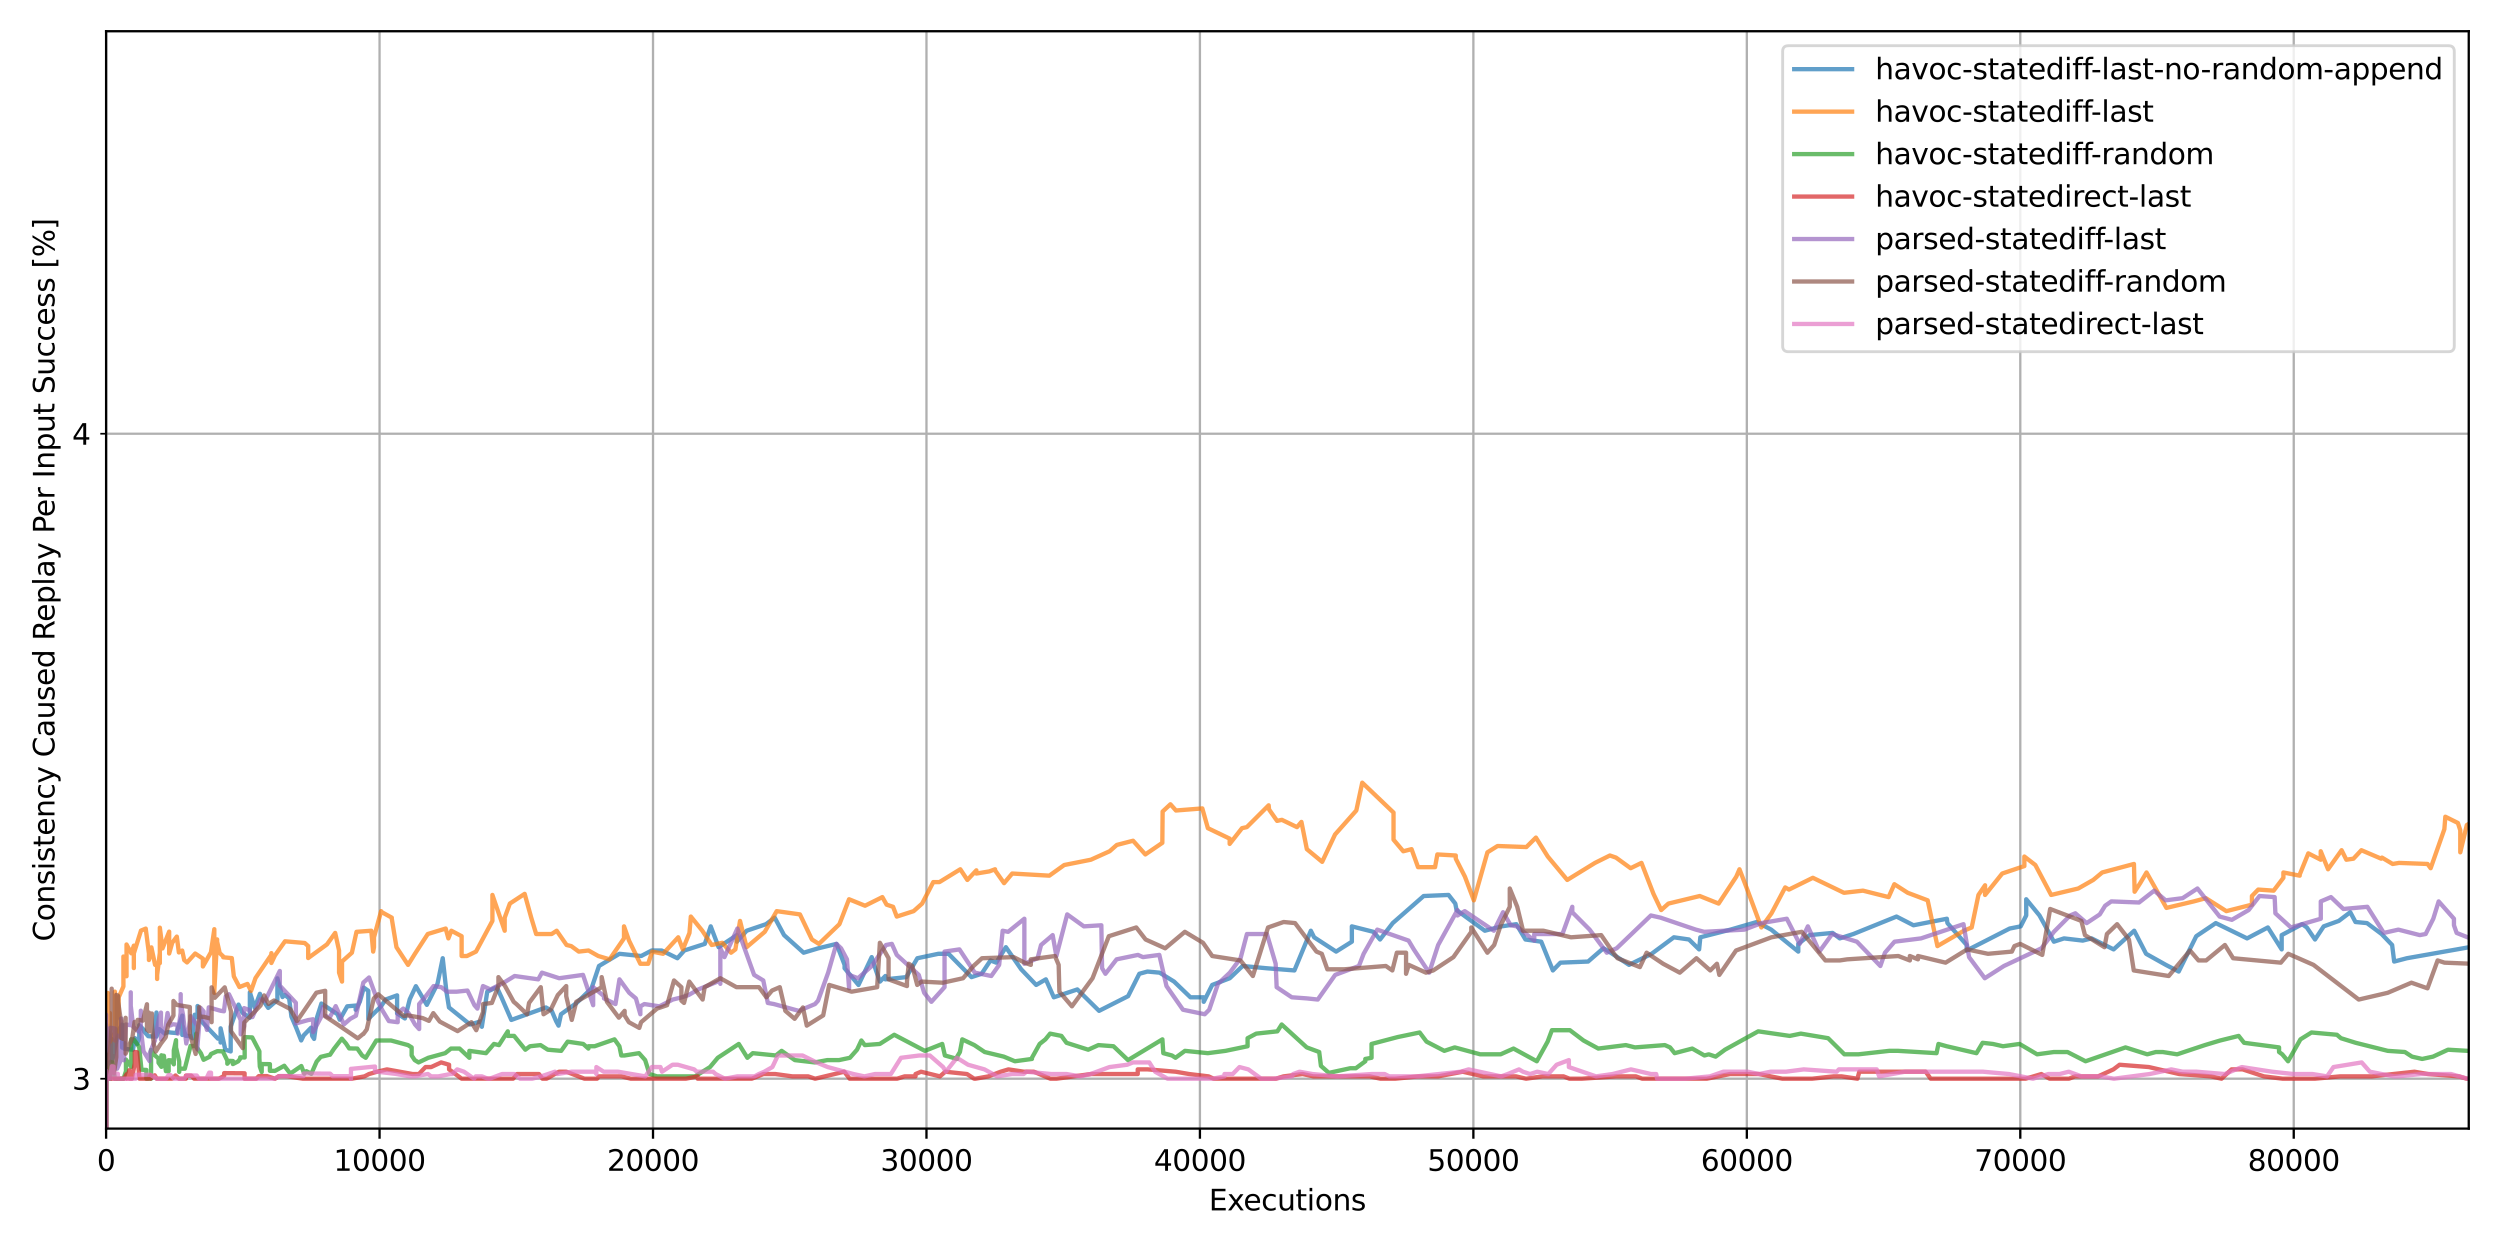 <?xml version="1.0" encoding="utf-8" standalone="no"?>
<!DOCTYPE svg PUBLIC "-//W3C//DTD SVG 1.1//EN"
  "http://www.w3.org/Graphics/SVG/1.1/DTD/svg11.dtd">
<svg xmlns:xlink="http://www.w3.org/1999/xlink" width="864pt" height="432pt" viewBox="0 0 864 432" xmlns="http://www.w3.org/2000/svg" version="1.1">
 <defs>
  <style type="text/css">*{stroke-linejoin: round; stroke-linecap: butt}</style>
 </defs>
 <g id="figure_1">
  <g id="patch_1">
   <path d="M 0 432 
L 864 432 
L 864 0 
L 0 0 
z
" style="fill: #ffffff"/>
  </g>
  <g id="axes_1">
   <g id="patch_2">
    <path d="M 36.67 390.04 
L 853.2 390.04 
L 853.2 10.8 
L 36.67 10.8 
z
" style="fill: #ffffff"/>
   </g>
   <g id="matplotlib.axis_1">
    <g id="xtick_1">
     <g id="line2d_1">
      <path d="M 36.67 390.04 
L 36.67 10.8 
" clip-path="url(#p992d8bf65b)" style="fill: none; stroke: #b0b0b0; stroke-width: 0.8; stroke-linecap: square"/>
     </g>
     <g id="line2d_2">
      <defs>
       <path id="m63d0eb5d2c" d="M 0 0 
L 0 3.5 
" style="stroke: #000000; stroke-width: 0.8"/>
      </defs>
      <g>
       <use xlink:href="#m63d0eb5d2c" x="36.67" y="390.04" style="stroke: #000000; stroke-width: 0.8"/>
      </g>
     </g>
     <g id="text_1">
      <!-- 0 -->
      <g transform="translate(33.489 404.638) scale(0.1 -0.1)">
       <defs>
        <path id="DejaVuSans-30" d="M 2034 4250 
Q 1547 4250 1301 3770 
Q 1056 3291 1056 2328 
Q 1056 1369 1301 889 
Q 1547 409 2034 409 
Q 2525 409 2770 889 
Q 3016 1369 3016 2328 
Q 3016 3291 2770 3770 
Q 2525 4250 2034 4250 
z
M 2034 4750 
Q 2819 4750 3233 4129 
Q 3647 3509 3647 2328 
Q 3647 1150 3233 529 
Q 2819 -91 2034 -91 
Q 1250 -91 836 529 
Q 422 1150 422 2328 
Q 422 3509 836 4129 
Q 1250 4750 2034 4750 
z
" transform="scale(0.016)"/>
       </defs>
       <use xlink:href="#DejaVuSans-30"/>
      </g>
     </g>
    </g>
    <g id="xtick_2">
     <g id="line2d_3">
      <path d="M 131.176 390.04 
L 131.176 10.8 
" clip-path="url(#p992d8bf65b)" style="fill: none; stroke: #b0b0b0; stroke-width: 0.8; stroke-linecap: square"/>
     </g>
     <g id="line2d_4">
      <g>
       <use xlink:href="#m63d0eb5d2c" x="131.176" y="390.04" style="stroke: #000000; stroke-width: 0.8"/>
      </g>
     </g>
     <g id="text_2">
      <!-- 10000 -->
      <g transform="translate(115.27 404.638) scale(0.1 -0.1)">
       <defs>
        <path id="DejaVuSans-31" d="M 794 531 
L 1825 531 
L 1825 4091 
L 703 3866 
L 703 4441 
L 1819 4666 
L 2450 4666 
L 2450 531 
L 3481 531 
L 3481 0 
L 794 0 
L 794 531 
z
" transform="scale(0.016)"/>
       </defs>
       <use xlink:href="#DejaVuSans-31"/>
       <use xlink:href="#DejaVuSans-30" transform="translate(63.623 0)"/>
       <use xlink:href="#DejaVuSans-30" transform="translate(127.246 0)"/>
       <use xlink:href="#DejaVuSans-30" transform="translate(190.869 0)"/>
       <use xlink:href="#DejaVuSans-30" transform="translate(254.492 0)"/>
      </g>
     </g>
    </g>
    <g id="xtick_3">
     <g id="line2d_5">
      <path d="M 225.682 390.04 
L 225.682 10.8 
" clip-path="url(#p992d8bf65b)" style="fill: none; stroke: #b0b0b0; stroke-width: 0.8; stroke-linecap: square"/>
     </g>
     <g id="line2d_6">
      <g>
       <use xlink:href="#m63d0eb5d2c" x="225.682" y="390.04" style="stroke: #000000; stroke-width: 0.8"/>
      </g>
     </g>
     <g id="text_3">
      <!-- 20000 -->
      <g transform="translate(209.775 404.638) scale(0.1 -0.1)">
       <defs>
        <path id="DejaVuSans-32" d="M 1228 531 
L 3431 531 
L 3431 0 
L 469 0 
L 469 531 
Q 828 903 1448 1529 
Q 2069 2156 2228 2338 
Q 2531 2678 2651 2914 
Q 2772 3150 2772 3378 
Q 2772 3750 2511 3984 
Q 2250 4219 1831 4219 
Q 1534 4219 1204 4116 
Q 875 4013 500 3803 
L 500 4441 
Q 881 4594 1212 4672 
Q 1544 4750 1819 4750 
Q 2544 4750 2975 4387 
Q 3406 4025 3406 3419 
Q 3406 3131 3298 2873 
Q 3191 2616 2906 2266 
Q 2828 2175 2409 1742 
Q 1991 1309 1228 531 
z
" transform="scale(0.016)"/>
       </defs>
       <use xlink:href="#DejaVuSans-32"/>
       <use xlink:href="#DejaVuSans-30" transform="translate(63.623 0)"/>
       <use xlink:href="#DejaVuSans-30" transform="translate(127.246 0)"/>
       <use xlink:href="#DejaVuSans-30" transform="translate(190.869 0)"/>
       <use xlink:href="#DejaVuSans-30" transform="translate(254.492 0)"/>
      </g>
     </g>
    </g>
    <g id="xtick_4">
     <g id="line2d_7">
      <path d="M 320.187 390.04 
L 320.187 10.8 
" clip-path="url(#p992d8bf65b)" style="fill: none; stroke: #b0b0b0; stroke-width: 0.8; stroke-linecap: square"/>
     </g>
     <g id="line2d_8">
      <g>
       <use xlink:href="#m63d0eb5d2c" x="320.187" y="390.04" style="stroke: #000000; stroke-width: 0.8"/>
      </g>
     </g>
     <g id="text_4">
      <!-- 30000 -->
      <g transform="translate(304.281 404.638) scale(0.1 -0.1)">
       <defs>
        <path id="DejaVuSans-33" d="M 2597 2516 
Q 3050 2419 3304 2112 
Q 3559 1806 3559 1356 
Q 3559 666 3084 287 
Q 2609 -91 1734 -91 
Q 1441 -91 1130 -33 
Q 819 25 488 141 
L 488 750 
Q 750 597 1062 519 
Q 1375 441 1716 441 
Q 2309 441 2620 675 
Q 2931 909 2931 1356 
Q 2931 1769 2642 2001 
Q 2353 2234 1838 2234 
L 1294 2234 
L 1294 2753 
L 1863 2753 
Q 2328 2753 2575 2939 
Q 2822 3125 2822 3475 
Q 2822 3834 2567 4026 
Q 2313 4219 1838 4219 
Q 1578 4219 1281 4162 
Q 984 4106 628 3988 
L 628 4550 
Q 988 4650 1302 4700 
Q 1616 4750 1894 4750 
Q 2613 4750 3031 4423 
Q 3450 4097 3450 3541 
Q 3450 3153 3228 2886 
Q 3006 2619 2597 2516 
z
" transform="scale(0.016)"/>
       </defs>
       <use xlink:href="#DejaVuSans-33"/>
       <use xlink:href="#DejaVuSans-30" transform="translate(63.623 0)"/>
       <use xlink:href="#DejaVuSans-30" transform="translate(127.246 0)"/>
       <use xlink:href="#DejaVuSans-30" transform="translate(190.869 0)"/>
       <use xlink:href="#DejaVuSans-30" transform="translate(254.492 0)"/>
      </g>
     </g>
    </g>
    <g id="xtick_5">
     <g id="line2d_9">
      <path d="M 414.693 390.04 
L 414.693 10.8 
" clip-path="url(#p992d8bf65b)" style="fill: none; stroke: #b0b0b0; stroke-width: 0.8; stroke-linecap: square"/>
     </g>
     <g id="line2d_10">
      <g>
       <use xlink:href="#m63d0eb5d2c" x="414.693" y="390.04" style="stroke: #000000; stroke-width: 0.8"/>
      </g>
     </g>
     <g id="text_5">
      <!-- 40000 -->
      <g transform="translate(398.787 404.638) scale(0.1 -0.1)">
       <defs>
        <path id="DejaVuSans-34" d="M 2419 4116 
L 825 1625 
L 2419 1625 
L 2419 4116 
z
M 2253 4666 
L 3047 4666 
L 3047 1625 
L 3713 1625 
L 3713 1100 
L 3047 1100 
L 3047 0 
L 2419 0 
L 2419 1100 
L 313 1100 
L 313 1709 
L 2253 4666 
z
" transform="scale(0.016)"/>
       </defs>
       <use xlink:href="#DejaVuSans-34"/>
       <use xlink:href="#DejaVuSans-30" transform="translate(63.623 0)"/>
       <use xlink:href="#DejaVuSans-30" transform="translate(127.246 0)"/>
       <use xlink:href="#DejaVuSans-30" transform="translate(190.869 0)"/>
       <use xlink:href="#DejaVuSans-30" transform="translate(254.492 0)"/>
      </g>
     </g>
    </g>
    <g id="xtick_6">
     <g id="line2d_11">
      <path d="M 509.199 390.04 
L 509.199 10.8 
" clip-path="url(#p992d8bf65b)" style="fill: none; stroke: #b0b0b0; stroke-width: 0.8; stroke-linecap: square"/>
     </g>
     <g id="line2d_12">
      <g>
       <use xlink:href="#m63d0eb5d2c" x="509.199" y="390.04" style="stroke: #000000; stroke-width: 0.8"/>
      </g>
     </g>
     <g id="text_6">
      <!-- 50000 -->
      <g transform="translate(493.293 404.638) scale(0.1 -0.1)">
       <defs>
        <path id="DejaVuSans-35" d="M 691 4666 
L 3169 4666 
L 3169 4134 
L 1269 4134 
L 1269 2991 
Q 1406 3038 1543 3061 
Q 1681 3084 1819 3084 
Q 2600 3084 3056 2656 
Q 3513 2228 3513 1497 
Q 3513 744 3044 326 
Q 2575 -91 1722 -91 
Q 1428 -91 1123 -41 
Q 819 9 494 109 
L 494 744 
Q 775 591 1075 516 
Q 1375 441 1709 441 
Q 2250 441 2565 725 
Q 2881 1009 2881 1497 
Q 2881 1984 2565 2268 
Q 2250 2553 1709 2553 
Q 1456 2553 1204 2497 
Q 953 2441 691 2322 
L 691 4666 
z
" transform="scale(0.016)"/>
       </defs>
       <use xlink:href="#DejaVuSans-35"/>
       <use xlink:href="#DejaVuSans-30" transform="translate(63.623 0)"/>
       <use xlink:href="#DejaVuSans-30" transform="translate(127.246 0)"/>
       <use xlink:href="#DejaVuSans-30" transform="translate(190.869 0)"/>
       <use xlink:href="#DejaVuSans-30" transform="translate(254.492 0)"/>
      </g>
     </g>
    </g>
    <g id="xtick_7">
     <g id="line2d_13">
      <path d="M 603.705 390.04 
L 603.705 10.8 
" clip-path="url(#p992d8bf65b)" style="fill: none; stroke: #b0b0b0; stroke-width: 0.8; stroke-linecap: square"/>
     </g>
     <g id="line2d_14">
      <g>
       <use xlink:href="#m63d0eb5d2c" x="603.705" y="390.04" style="stroke: #000000; stroke-width: 0.8"/>
      </g>
     </g>
     <g id="text_7">
      <!-- 60000 -->
      <g transform="translate(587.798 404.638) scale(0.1 -0.1)">
       <defs>
        <path id="DejaVuSans-36" d="M 2113 2584 
Q 1688 2584 1439 2293 
Q 1191 2003 1191 1497 
Q 1191 994 1439 701 
Q 1688 409 2113 409 
Q 2538 409 2786 701 
Q 3034 994 3034 1497 
Q 3034 2003 2786 2293 
Q 2538 2584 2113 2584 
z
M 3366 4563 
L 3366 3988 
Q 3128 4100 2886 4159 
Q 2644 4219 2406 4219 
Q 1781 4219 1451 3797 
Q 1122 3375 1075 2522 
Q 1259 2794 1537 2939 
Q 1816 3084 2150 3084 
Q 2853 3084 3261 2657 
Q 3669 2231 3669 1497 
Q 3669 778 3244 343 
Q 2819 -91 2113 -91 
Q 1303 -91 875 529 
Q 447 1150 447 2328 
Q 447 3434 972 4092 
Q 1497 4750 2381 4750 
Q 2619 4750 2861 4703 
Q 3103 4656 3366 4563 
z
" transform="scale(0.016)"/>
       </defs>
       <use xlink:href="#DejaVuSans-36"/>
       <use xlink:href="#DejaVuSans-30" transform="translate(63.623 0)"/>
       <use xlink:href="#DejaVuSans-30" transform="translate(127.246 0)"/>
       <use xlink:href="#DejaVuSans-30" transform="translate(190.869 0)"/>
       <use xlink:href="#DejaVuSans-30" transform="translate(254.492 0)"/>
      </g>
     </g>
    </g>
    <g id="xtick_8">
     <g id="line2d_15">
      <path d="M 698.211 390.04 
L 698.211 10.8 
" clip-path="url(#p992d8bf65b)" style="fill: none; stroke: #b0b0b0; stroke-width: 0.8; stroke-linecap: square"/>
     </g>
     <g id="line2d_16">
      <g>
       <use xlink:href="#m63d0eb5d2c" x="698.211" y="390.04" style="stroke: #000000; stroke-width: 0.8"/>
      </g>
     </g>
     <g id="text_8">
      <!-- 70000 -->
      <g transform="translate(682.304 404.638) scale(0.1 -0.1)">
       <defs>
        <path id="DejaVuSans-37" d="M 525 4666 
L 3525 4666 
L 3525 4397 
L 1831 0 
L 1172 0 
L 2766 4134 
L 525 4134 
L 525 4666 
z
" transform="scale(0.016)"/>
       </defs>
       <use xlink:href="#DejaVuSans-37"/>
       <use xlink:href="#DejaVuSans-30" transform="translate(63.623 0)"/>
       <use xlink:href="#DejaVuSans-30" transform="translate(127.246 0)"/>
       <use xlink:href="#DejaVuSans-30" transform="translate(190.869 0)"/>
       <use xlink:href="#DejaVuSans-30" transform="translate(254.492 0)"/>
      </g>
     </g>
    </g>
    <g id="xtick_9">
     <g id="line2d_17">
      <path d="M 792.716 390.04 
L 792.716 10.8 
" clip-path="url(#p992d8bf65b)" style="fill: none; stroke: #b0b0b0; stroke-width: 0.8; stroke-linecap: square"/>
     </g>
     <g id="line2d_18">
      <g>
       <use xlink:href="#m63d0eb5d2c" x="792.716" y="390.04" style="stroke: #000000; stroke-width: 0.8"/>
      </g>
     </g>
     <g id="text_9">
      <!-- 80000 -->
      <g transform="translate(776.81 404.638) scale(0.1 -0.1)">
       <defs>
        <path id="DejaVuSans-38" d="M 2034 2216 
Q 1584 2216 1326 1975 
Q 1069 1734 1069 1313 
Q 1069 891 1326 650 
Q 1584 409 2034 409 
Q 2484 409 2743 651 
Q 3003 894 3003 1313 
Q 3003 1734 2745 1975 
Q 2488 2216 2034 2216 
z
M 1403 2484 
Q 997 2584 770 2862 
Q 544 3141 544 3541 
Q 544 4100 942 4425 
Q 1341 4750 2034 4750 
Q 2731 4750 3128 4425 
Q 3525 4100 3525 3541 
Q 3525 3141 3298 2862 
Q 3072 2584 2669 2484 
Q 3125 2378 3379 2068 
Q 3634 1759 3634 1313 
Q 3634 634 3220 271 
Q 2806 -91 2034 -91 
Q 1263 -91 848 271 
Q 434 634 434 1313 
Q 434 1759 690 2068 
Q 947 2378 1403 2484 
z
M 1172 3481 
Q 1172 3119 1398 2916 
Q 1625 2713 2034 2713 
Q 2441 2713 2670 2916 
Q 2900 3119 2900 3481 
Q 2900 3844 2670 4047 
Q 2441 4250 2034 4250 
Q 1625 4250 1398 4047 
Q 1172 3844 1172 3481 
z
" transform="scale(0.016)"/>
       </defs>
       <use xlink:href="#DejaVuSans-38"/>
       <use xlink:href="#DejaVuSans-30" transform="translate(63.623 0)"/>
       <use xlink:href="#DejaVuSans-30" transform="translate(127.246 0)"/>
       <use xlink:href="#DejaVuSans-30" transform="translate(190.869 0)"/>
       <use xlink:href="#DejaVuSans-30" transform="translate(254.492 0)"/>
      </g>
     </g>
    </g>
    <g id="text_10">
     <!-- Executions -->
     <g transform="translate(417.796 418.317) scale(0.1 -0.1)">
      <defs>
       <path id="DejaVuSans-45" d="M 628 4666 
L 3578 4666 
L 3578 4134 
L 1259 4134 
L 1259 2753 
L 3481 2753 
L 3481 2222 
L 1259 2222 
L 1259 531 
L 3634 531 
L 3634 0 
L 628 0 
L 628 4666 
z
" transform="scale(0.016)"/>
       <path id="DejaVuSans-78" d="M 3513 3500 
L 2247 1797 
L 3578 0 
L 2900 0 
L 1881 1375 
L 863 0 
L 184 0 
L 1544 1831 
L 300 3500 
L 978 3500 
L 1906 2253 
L 2834 3500 
L 3513 3500 
z
" transform="scale(0.016)"/>
       <path id="DejaVuSans-65" d="M 3597 1894 
L 3597 1613 
L 953 1613 
Q 991 1019 1311 708 
Q 1631 397 2203 397 
Q 2534 397 2845 478 
Q 3156 559 3463 722 
L 3463 178 
Q 3153 47 2828 -22 
Q 2503 -91 2169 -91 
Q 1331 -91 842 396 
Q 353 884 353 1716 
Q 353 2575 817 3079 
Q 1281 3584 2069 3584 
Q 2775 3584 3186 3129 
Q 3597 2675 3597 1894 
z
M 3022 2063 
Q 3016 2534 2758 2815 
Q 2500 3097 2075 3097 
Q 1594 3097 1305 2825 
Q 1016 2553 972 2059 
L 3022 2063 
z
" transform="scale(0.016)"/>
       <path id="DejaVuSans-63" d="M 3122 3366 
L 3122 2828 
Q 2878 2963 2633 3030 
Q 2388 3097 2138 3097 
Q 1578 3097 1268 2742 
Q 959 2388 959 1747 
Q 959 1106 1268 751 
Q 1578 397 2138 397 
Q 2388 397 2633 464 
Q 2878 531 3122 666 
L 3122 134 
Q 2881 22 2623 -34 
Q 2366 -91 2075 -91 
Q 1284 -91 818 406 
Q 353 903 353 1747 
Q 353 2603 823 3093 
Q 1294 3584 2113 3584 
Q 2378 3584 2631 3529 
Q 2884 3475 3122 3366 
z
" transform="scale(0.016)"/>
       <path id="DejaVuSans-75" d="M 544 1381 
L 544 3500 
L 1119 3500 
L 1119 1403 
Q 1119 906 1312 657 
Q 1506 409 1894 409 
Q 2359 409 2629 706 
Q 2900 1003 2900 1516 
L 2900 3500 
L 3475 3500 
L 3475 0 
L 2900 0 
L 2900 538 
Q 2691 219 2414 64 
Q 2138 -91 1772 -91 
Q 1169 -91 856 284 
Q 544 659 544 1381 
z
M 1991 3584 
L 1991 3584 
z
" transform="scale(0.016)"/>
       <path id="DejaVuSans-74" d="M 1172 4494 
L 1172 3500 
L 2356 3500 
L 2356 3053 
L 1172 3053 
L 1172 1153 
Q 1172 725 1289 603 
Q 1406 481 1766 481 
L 2356 481 
L 2356 0 
L 1766 0 
Q 1100 0 847 248 
Q 594 497 594 1153 
L 594 3053 
L 172 3053 
L 172 3500 
L 594 3500 
L 594 4494 
L 1172 4494 
z
" transform="scale(0.016)"/>
       <path id="DejaVuSans-69" d="M 603 3500 
L 1178 3500 
L 1178 0 
L 603 0 
L 603 3500 
z
M 603 4863 
L 1178 4863 
L 1178 4134 
L 603 4134 
L 603 4863 
z
" transform="scale(0.016)"/>
       <path id="DejaVuSans-6f" d="M 1959 3097 
Q 1497 3097 1228 2736 
Q 959 2375 959 1747 
Q 959 1119 1226 758 
Q 1494 397 1959 397 
Q 2419 397 2687 759 
Q 2956 1122 2956 1747 
Q 2956 2369 2687 2733 
Q 2419 3097 1959 3097 
z
M 1959 3584 
Q 2709 3584 3137 3096 
Q 3566 2609 3566 1747 
Q 3566 888 3137 398 
Q 2709 -91 1959 -91 
Q 1206 -91 779 398 
Q 353 888 353 1747 
Q 353 2609 779 3096 
Q 1206 3584 1959 3584 
z
" transform="scale(0.016)"/>
       <path id="DejaVuSans-6e" d="M 3513 2113 
L 3513 0 
L 2938 0 
L 2938 2094 
Q 2938 2591 2744 2837 
Q 2550 3084 2163 3084 
Q 1697 3084 1428 2787 
Q 1159 2491 1159 1978 
L 1159 0 
L 581 0 
L 581 3500 
L 1159 3500 
L 1159 2956 
Q 1366 3272 1645 3428 
Q 1925 3584 2291 3584 
Q 2894 3584 3203 3211 
Q 3513 2838 3513 2113 
z
" transform="scale(0.016)"/>
       <path id="DejaVuSans-73" d="M 2834 3397 
L 2834 2853 
Q 2591 2978 2328 3040 
Q 2066 3103 1784 3103 
Q 1356 3103 1142 2972 
Q 928 2841 928 2578 
Q 928 2378 1081 2264 
Q 1234 2150 1697 2047 
L 1894 2003 
Q 2506 1872 2764 1633 
Q 3022 1394 3022 966 
Q 3022 478 2636 193 
Q 2250 -91 1575 -91 
Q 1294 -91 989 -36 
Q 684 19 347 128 
L 347 722 
Q 666 556 975 473 
Q 1284 391 1588 391 
Q 1994 391 2212 530 
Q 2431 669 2431 922 
Q 2431 1156 2273 1281 
Q 2116 1406 1581 1522 
L 1381 1569 
Q 847 1681 609 1914 
Q 372 2147 372 2553 
Q 372 3047 722 3315 
Q 1072 3584 1716 3584 
Q 2034 3584 2315 3537 
Q 2597 3491 2834 3397 
z
" transform="scale(0.016)"/>
      </defs>
      <use xlink:href="#DejaVuSans-45"/>
      <use xlink:href="#DejaVuSans-78" transform="translate(63.184 0)"/>
      <use xlink:href="#DejaVuSans-65" transform="translate(119.238 0)"/>
      <use xlink:href="#DejaVuSans-63" transform="translate(180.762 0)"/>
      <use xlink:href="#DejaVuSans-75" transform="translate(235.742 0)"/>
      <use xlink:href="#DejaVuSans-74" transform="translate(299.121 0)"/>
      <use xlink:href="#DejaVuSans-69" transform="translate(338.33 0)"/>
      <use xlink:href="#DejaVuSans-6f" transform="translate(366.113 0)"/>
      <use xlink:href="#DejaVuSans-6e" transform="translate(427.295 0)"/>
      <use xlink:href="#DejaVuSans-73" transform="translate(490.674 0)"/>
     </g>
    </g>
   </g>
   <g id="matplotlib.axis_2">
    <g id="ytick_1">
     <g id="line2d_19">
      <path d="M 36.67 372.802 
L 853.2 372.802 
" clip-path="url(#p992d8bf65b)" style="fill: none; stroke: #b0b0b0; stroke-width: 0.8; stroke-linecap: square"/>
     </g>
     <g id="line2d_20">
      <defs>
       <path id="mb8fb4e0a7a" d="M 0 0 
L -2 0 
" style="stroke: #000000; stroke-width: 0.6"/>
      </defs>
      <g>
       <use xlink:href="#mb8fb4e0a7a" x="36.67" y="372.802" style="stroke: #000000; stroke-width: 0.6"/>
      </g>
     </g>
     <g id="text_11">
      <!-- 3 -->
      <g transform="translate(24.907 376.601) scale(0.1 -0.1)">
       <use xlink:href="#DejaVuSans-33"/>
      </g>
     </g>
    </g>
    <g id="ytick_2">
     <g id="line2d_21">
      <path d="M 36.67 149.897 
L 853.2 149.897 
" clip-path="url(#p992d8bf65b)" style="fill: none; stroke: #b0b0b0; stroke-width: 0.8; stroke-linecap: square"/>
     </g>
     <g id="line2d_22">
      <g>
       <use xlink:href="#mb8fb4e0a7a" x="36.67" y="149.897" style="stroke: #000000; stroke-width: 0.6"/>
      </g>
     </g>
     <g id="text_12">
      <!-- 4 -->
      <g transform="translate(24.907 153.696) scale(0.1 -0.1)">
       <use xlink:href="#DejaVuSans-34"/>
      </g>
     </g>
    </g>
    <g id="text_13">
     <!-- Consistency Caused Replay Per Input Success [%] -->
     <g transform="translate(18.828 325.371) rotate(-90) scale(0.1 -0.1)">
      <defs>
       <path id="DejaVuSans-43" d="M 4122 4306 
L 4122 3641 
Q 3803 3938 3442 4084 
Q 3081 4231 2675 4231 
Q 1875 4231 1450 3742 
Q 1025 3253 1025 2328 
Q 1025 1406 1450 917 
Q 1875 428 2675 428 
Q 3081 428 3442 575 
Q 3803 722 4122 1019 
L 4122 359 
Q 3791 134 3420 21 
Q 3050 -91 2638 -91 
Q 1578 -91 968 557 
Q 359 1206 359 2328 
Q 359 3453 968 4101 
Q 1578 4750 2638 4750 
Q 3056 4750 3426 4639 
Q 3797 4528 4122 4306 
z
" transform="scale(0.016)"/>
       <path id="DejaVuSans-79" d="M 2059 -325 
Q 1816 -950 1584 -1140 
Q 1353 -1331 966 -1331 
L 506 -1331 
L 506 -850 
L 844 -850 
Q 1081 -850 1212 -737 
Q 1344 -625 1503 -206 
L 1606 56 
L 191 3500 
L 800 3500 
L 1894 763 
L 2988 3500 
L 3597 3500 
L 2059 -325 
z
" transform="scale(0.016)"/>
       <path id="DejaVuSans-20" transform="scale(0.016)"/>
       <path id="DejaVuSans-61" d="M 2194 1759 
Q 1497 1759 1228 1600 
Q 959 1441 959 1056 
Q 959 750 1161 570 
Q 1363 391 1709 391 
Q 2188 391 2477 730 
Q 2766 1069 2766 1631 
L 2766 1759 
L 2194 1759 
z
M 3341 1997 
L 3341 0 
L 2766 0 
L 2766 531 
Q 2569 213 2275 61 
Q 1981 -91 1556 -91 
Q 1019 -91 701 211 
Q 384 513 384 1019 
Q 384 1609 779 1909 
Q 1175 2209 1959 2209 
L 2766 2209 
L 2766 2266 
Q 2766 2663 2505 2880 
Q 2244 3097 1772 3097 
Q 1472 3097 1187 3025 
Q 903 2953 641 2809 
L 641 3341 
Q 956 3463 1253 3523 
Q 1550 3584 1831 3584 
Q 2591 3584 2966 3190 
Q 3341 2797 3341 1997 
z
" transform="scale(0.016)"/>
       <path id="DejaVuSans-64" d="M 2906 2969 
L 2906 4863 
L 3481 4863 
L 3481 0 
L 2906 0 
L 2906 525 
Q 2725 213 2448 61 
Q 2172 -91 1784 -91 
Q 1150 -91 751 415 
Q 353 922 353 1747 
Q 353 2572 751 3078 
Q 1150 3584 1784 3584 
Q 2172 3584 2448 3432 
Q 2725 3281 2906 2969 
z
M 947 1747 
Q 947 1113 1208 752 
Q 1469 391 1925 391 
Q 2381 391 2643 752 
Q 2906 1113 2906 1747 
Q 2906 2381 2643 2742 
Q 2381 3103 1925 3103 
Q 1469 3103 1208 2742 
Q 947 2381 947 1747 
z
" transform="scale(0.016)"/>
       <path id="DejaVuSans-52" d="M 2841 2188 
Q 3044 2119 3236 1894 
Q 3428 1669 3622 1275 
L 4263 0 
L 3584 0 
L 2988 1197 
Q 2756 1666 2539 1819 
Q 2322 1972 1947 1972 
L 1259 1972 
L 1259 0 
L 628 0 
L 628 4666 
L 2053 4666 
Q 2853 4666 3247 4331 
Q 3641 3997 3641 3322 
Q 3641 2881 3436 2590 
Q 3231 2300 2841 2188 
z
M 1259 4147 
L 1259 2491 
L 2053 2491 
Q 2509 2491 2742 2702 
Q 2975 2913 2975 3322 
Q 2975 3731 2742 3939 
Q 2509 4147 2053 4147 
L 1259 4147 
z
" transform="scale(0.016)"/>
       <path id="DejaVuSans-70" d="M 1159 525 
L 1159 -1331 
L 581 -1331 
L 581 3500 
L 1159 3500 
L 1159 2969 
Q 1341 3281 1617 3432 
Q 1894 3584 2278 3584 
Q 2916 3584 3314 3078 
Q 3713 2572 3713 1747 
Q 3713 922 3314 415 
Q 2916 -91 2278 -91 
Q 1894 -91 1617 61 
Q 1341 213 1159 525 
z
M 3116 1747 
Q 3116 2381 2855 2742 
Q 2594 3103 2138 3103 
Q 1681 3103 1420 2742 
Q 1159 2381 1159 1747 
Q 1159 1113 1420 752 
Q 1681 391 2138 391 
Q 2594 391 2855 752 
Q 3116 1113 3116 1747 
z
" transform="scale(0.016)"/>
       <path id="DejaVuSans-6c" d="M 603 4863 
L 1178 4863 
L 1178 0 
L 603 0 
L 603 4863 
z
" transform="scale(0.016)"/>
       <path id="DejaVuSans-50" d="M 1259 4147 
L 1259 2394 
L 2053 2394 
Q 2494 2394 2734 2622 
Q 2975 2850 2975 3272 
Q 2975 3691 2734 3919 
Q 2494 4147 2053 4147 
L 1259 4147 
z
M 628 4666 
L 2053 4666 
Q 2838 4666 3239 4311 
Q 3641 3956 3641 3272 
Q 3641 2581 3239 2228 
Q 2838 1875 2053 1875 
L 1259 1875 
L 1259 0 
L 628 0 
L 628 4666 
z
" transform="scale(0.016)"/>
       <path id="DejaVuSans-72" d="M 2631 2963 
Q 2534 3019 2420 3045 
Q 2306 3072 2169 3072 
Q 1681 3072 1420 2755 
Q 1159 2438 1159 1844 
L 1159 0 
L 581 0 
L 581 3500 
L 1159 3500 
L 1159 2956 
Q 1341 3275 1631 3429 
Q 1922 3584 2338 3584 
Q 2397 3584 2469 3576 
Q 2541 3569 2628 3553 
L 2631 2963 
z
" transform="scale(0.016)"/>
       <path id="DejaVuSans-49" d="M 628 4666 
L 1259 4666 
L 1259 0 
L 628 0 
L 628 4666 
z
" transform="scale(0.016)"/>
       <path id="DejaVuSans-53" d="M 3425 4513 
L 3425 3897 
Q 3066 4069 2747 4153 
Q 2428 4238 2131 4238 
Q 1616 4238 1336 4038 
Q 1056 3838 1056 3469 
Q 1056 3159 1242 3001 
Q 1428 2844 1947 2747 
L 2328 2669 
Q 3034 2534 3370 2195 
Q 3706 1856 3706 1288 
Q 3706 609 3251 259 
Q 2797 -91 1919 -91 
Q 1588 -91 1214 -16 
Q 841 59 441 206 
L 441 856 
Q 825 641 1194 531 
Q 1563 422 1919 422 
Q 2459 422 2753 634 
Q 3047 847 3047 1241 
Q 3047 1584 2836 1778 
Q 2625 1972 2144 2069 
L 1759 2144 
Q 1053 2284 737 2584 
Q 422 2884 422 3419 
Q 422 4038 858 4394 
Q 1294 4750 2059 4750 
Q 2388 4750 2728 4690 
Q 3069 4631 3425 4513 
z
" transform="scale(0.016)"/>
       <path id="DejaVuSans-5b" d="M 550 4863 
L 1875 4863 
L 1875 4416 
L 1125 4416 
L 1125 -397 
L 1875 -397 
L 1875 -844 
L 550 -844 
L 550 4863 
z
" transform="scale(0.016)"/>
       <path id="DejaVuSans-25" d="M 4653 2053 
Q 4381 2053 4226 1822 
Q 4072 1591 4072 1178 
Q 4072 772 4226 539 
Q 4381 306 4653 306 
Q 4919 306 5073 539 
Q 5228 772 5228 1178 
Q 5228 1588 5073 1820 
Q 4919 2053 4653 2053 
z
M 4653 2450 
Q 5147 2450 5437 2106 
Q 5728 1763 5728 1178 
Q 5728 594 5436 251 
Q 5144 -91 4653 -91 
Q 4153 -91 3862 251 
Q 3572 594 3572 1178 
Q 3572 1766 3864 2108 
Q 4156 2450 4653 2450 
z
M 1428 4353 
Q 1159 4353 1004 4120 
Q 850 3888 850 3481 
Q 850 3069 1003 2837 
Q 1156 2606 1428 2606 
Q 1700 2606 1854 2837 
Q 2009 3069 2009 3481 
Q 2009 3884 1853 4118 
Q 1697 4353 1428 4353 
z
M 4250 4750 
L 4750 4750 
L 1831 -91 
L 1331 -91 
L 4250 4750 
z
M 1428 4750 
Q 1922 4750 2215 4408 
Q 2509 4066 2509 3481 
Q 2509 2891 2217 2550 
Q 1925 2209 1428 2209 
Q 931 2209 642 2551 
Q 353 2894 353 3481 
Q 353 4063 643 4406 
Q 934 4750 1428 4750 
z
" transform="scale(0.016)"/>
       <path id="DejaVuSans-5d" d="M 1947 4863 
L 1947 -844 
L 622 -844 
L 622 -397 
L 1369 -397 
L 1369 4416 
L 622 4416 
L 622 4863 
L 1947 4863 
z
" transform="scale(0.016)"/>
      </defs>
      <use xlink:href="#DejaVuSans-43"/>
      <use xlink:href="#DejaVuSans-6f" transform="translate(69.824 0)"/>
      <use xlink:href="#DejaVuSans-6e" transform="translate(131.006 0)"/>
      <use xlink:href="#DejaVuSans-73" transform="translate(194.385 0)"/>
      <use xlink:href="#DejaVuSans-69" transform="translate(246.484 0)"/>
      <use xlink:href="#DejaVuSans-73" transform="translate(274.268 0)"/>
      <use xlink:href="#DejaVuSans-74" transform="translate(326.367 0)"/>
      <use xlink:href="#DejaVuSans-65" transform="translate(365.576 0)"/>
      <use xlink:href="#DejaVuSans-6e" transform="translate(427.1 0)"/>
      <use xlink:href="#DejaVuSans-63" transform="translate(490.479 0)"/>
      <use xlink:href="#DejaVuSans-79" transform="translate(545.459 0)"/>
      <use xlink:href="#DejaVuSans-20" transform="translate(604.639 0)"/>
      <use xlink:href="#DejaVuSans-43" transform="translate(636.426 0)"/>
      <use xlink:href="#DejaVuSans-61" transform="translate(706.25 0)"/>
      <use xlink:href="#DejaVuSans-75" transform="translate(767.529 0)"/>
      <use xlink:href="#DejaVuSans-73" transform="translate(830.908 0)"/>
      <use xlink:href="#DejaVuSans-65" transform="translate(883.008 0)"/>
      <use xlink:href="#DejaVuSans-64" transform="translate(944.531 0)"/>
      <use xlink:href="#DejaVuSans-20" transform="translate(1008.008 0)"/>
      <use xlink:href="#DejaVuSans-52" transform="translate(1039.795 0)"/>
      <use xlink:href="#DejaVuSans-65" transform="translate(1104.777 0)"/>
      <use xlink:href="#DejaVuSans-70" transform="translate(1166.301 0)"/>
      <use xlink:href="#DejaVuSans-6c" transform="translate(1229.777 0)"/>
      <use xlink:href="#DejaVuSans-61" transform="translate(1257.561 0)"/>
      <use xlink:href="#DejaVuSans-79" transform="translate(1318.84 0)"/>
      <use xlink:href="#DejaVuSans-20" transform="translate(1378.02 0)"/>
      <use xlink:href="#DejaVuSans-50" transform="translate(1409.807 0)"/>
      <use xlink:href="#DejaVuSans-65" transform="translate(1466.484 0)"/>
      <use xlink:href="#DejaVuSans-72" transform="translate(1528.008 0)"/>
      <use xlink:href="#DejaVuSans-20" transform="translate(1569.121 0)"/>
      <use xlink:href="#DejaVuSans-49" transform="translate(1600.908 0)"/>
      <use xlink:href="#DejaVuSans-6e" transform="translate(1630.4 0)"/>
      <use xlink:href="#DejaVuSans-70" transform="translate(1693.779 0)"/>
      <use xlink:href="#DejaVuSans-75" transform="translate(1757.256 0)"/>
      <use xlink:href="#DejaVuSans-74" transform="translate(1820.635 0)"/>
      <use xlink:href="#DejaVuSans-20" transform="translate(1859.844 0)"/>
      <use xlink:href="#DejaVuSans-53" transform="translate(1891.631 0)"/>
      <use xlink:href="#DejaVuSans-75" transform="translate(1955.107 0)"/>
      <use xlink:href="#DejaVuSans-63" transform="translate(2018.486 0)"/>
      <use xlink:href="#DejaVuSans-63" transform="translate(2073.467 0)"/>
      <use xlink:href="#DejaVuSans-65" transform="translate(2128.447 0)"/>
      <use xlink:href="#DejaVuSans-73" transform="translate(2189.971 0)"/>
      <use xlink:href="#DejaVuSans-73" transform="translate(2242.07 0)"/>
      <use xlink:href="#DejaVuSans-20" transform="translate(2294.17 0)"/>
      <use xlink:href="#DejaVuSans-5b" transform="translate(2325.957 0)"/>
      <use xlink:href="#DejaVuSans-25" transform="translate(2364.971 0)"/>
      <use xlink:href="#DejaVuSans-5d" transform="translate(2459.99 0)"/>
     </g>
    </g>
   </g>
   <g id="line2d_23">
    <path d="M 36.67 433 
L 36.67 354.158 
L 36.67 354.489 
L 37.379 357.034 
L 37.379 359.557 
L 37.379 356.557 
L 38.74 361.054 
L 38.74 359.162 
L 38.74 366.795 
L 40.327 359.07 
L 41.206 357.363 
L 41.206 355.709 
L 42.199 354.108 
L 42.199 362.04 
L 42.964 360.433 
L 42.964 362.471 
L 45.941 362.771 
L 46.678 358.811 
L 46.678 358.987 
L 47.444 360.751 
L 48.124 358.541 
L 48.124 354.297 
L 49.797 356.023 
L 49.797 356.458 
L 51.214 358.099 
L 53.199 358.264 
L 54.078 349.927 
L 54.078 358.241 
L 55.08 355.682 
L 56.894 357.203 
L 58.028 356.701 
L 59.162 356.866 
L 61.09 357.029 
L 61.09 356.544 
L 62.999 350.992 
L 62.999 351.26 
L 62.999 357.683 
L 62.999 354.13 
L 64.133 357.972 
L 65.863 358.113 
L 66.487 358.851 
L 67.28 350.688 
L 68.273 351.524 
L 68.273 347.683 
L 69.7 353.052 
L 75.285 358.934 
L 76.24 358.49 
L 76.24 360.304 
L 76.24 355.402 
L 77.856 362.739 
L 79.727 363.376 
L 79.727 354.801 
L 82.43 347.185 
L 83.762 350.003 
L 86.352 351.745 
L 86.352 342.937 
L 87.996 348.251 
L 89.83 343.464 
L 90.198 344.678 
L 92.693 348.329 
L 95.868 345.595 
L 95.868 338.12 
L 97.626 344.57 
L 98.42 343.833 
L 99.923 345.041 
L 100.717 351.337 
L 102.389 355.24 
L 104.09 359.573 
L 104.969 357.811 
L 107.53 355.16 
L 107.899 358.025 
L 108.551 359.039 
L 109.581 351.535 
L 111.084 346.822 
L 116.631 350.509 
L 117.397 352.41 
L 120.005 347.784 
L 122.925 347.524 
L 122.925 348.972 
L 124.371 346.17 
L 125.723 341.328 
L 127.282 342.412 
L 127.282 352.127 
L 131.733 347.724 
L 133.264 345.437 
L 137.234 343.994 
L 137.234 350.222 
L 139.927 351.975 
L 141.6 345.371 
L 143.726 340.829 
L 147.516 347.278 
L 151.192 340.01 
L 153.007 331.164 
L 154.282 342.723 
L 155.161 348.177 
L 162.448 354.063 
L 166.521 352.882 
L 166.521 354.851 
L 168.392 342.723 
L 171.69 341.172 
L 173.306 344.666 
L 176.718 352.489 
L 188.673 348.177 
L 190.677 349.35 
L 192.179 352.882 
L 193.03 354.457 
L 193.88 350.526 
L 199.296 346.615 
L 204.427 341.559 
L 207.007 333.845 
L 214.076 329.635 
L 221.589 330.399 
L 225.228 328.491 
L 228.668 328.491 
L 234.111 331.164 
L 236.493 328.491 
L 243.581 326.208 
L 245.622 320.151 
L 248.354 327.349 
L 254.657 323.174 
L 254.657 325.448 
L 258.04 321.661 
L 264.731 319.398 
L 267.737 317.141 
L 270.969 323.174 
L 277.735 329.254 
L 282.82 327.729 
L 289.086 326.208 
L 291.883 333.462 
L 291.883 334.613 
L 296.693 340.397 
L 301.258 330.781 
L 302.732 335.382 
L 304.112 339.237 
L 305.983 337.307 
L 305.983 338.464 
L 313.222 337.693 
L 317.04 331.164 
L 324.27 329.635 
L 327.833 329.635 
L 335.752 337.693 
L 339.24 336.537 
L 342.311 331.929 
L 344.296 332.695 
L 347.632 327.349 
L 352.934 334.998 
L 358.103 340.397 
L 361.449 338.464 
L 364.199 344.666 
L 372.326 341.947 
L 379.839 349.35 
L 389.866 344.277 
L 393.751 336.537 
L 396.557 335.767 
L 400.763 336.152 
L 405.762 339.237 
L 411.414 344.666 
L 416.007 344.666 
L 416.007 346.224 
L 418.936 340.397 
L 425.004 338.078 
L 429.436 333.845 
L 437.592 334.613 
L 447.345 335.382 
L 453.025 321.661 
L 454.159 323.931 
L 461.757 328.872 
L 467.201 325.448 
L 467.201 320.151 
L 474.648 322.039 
L 476.944 324.689 
L 481.329 319.021 
L 492.008 309.665 
L 500.618 309.294 
L 502.952 312.274 
L 503.377 314.516 
L 513.159 321.661 
L 518.933 320.151 
L 524.046 319.398 
L 527.193 324.689 
L 532.655 325.448 
L 536.672 335.382 
L 539.28 332.695 
L 548.844 332.312 
L 554.118 327.729 
L 555.497 328.491 
L 563.001 333.462 
L 570.798 329.635 
L 578.491 323.931 
L 583.717 324.689 
L 587.213 328.11 
L 587.639 323.931 
L 598.025 321.283 
L 607.145 318.645 
L 612.135 321.283 
L 621.481 328.872 
L 621.481 326.208 
L 625.384 323.174 
L 633.342 322.417 
L 635.827 324.31 
L 640.524 322.795 
L 655.437 316.765 
L 661.297 319.775 
L 672.836 317.517 
L 673.034 319.021 
L 679.687 326.588 
L 679.687 328.491 
L 694.534 320.906 
L 698.343 320.151 
L 700.261 316.39 
L 700.261 310.782 
L 704.854 316.39 
L 709.825 325.448 
L 713.322 324.31 
L 719.786 325.069 
L 722.848 324.31 
L 730.465 328.11 
L 737.582 321.661 
L 741.693 329.635 
L 748.525 333.462 
L 752.958 335.767 
L 759.025 323.552 
L 765.773 319.021 
L 776.594 324.31 
L 783.776 320.529 
L 788.549 328.11 
L 788.549 323.174 
L 795.646 319.398 
L 797.234 320.529 
L 800.069 324.689 
L 803.074 320.151 
L 808.281 318.269 
L 812.251 315.265 
L 814.056 318.645 
L 818.034 319.021 
L 823.081 322.795 
L 826.719 326.588 
L 827.428 332.312 
L 831.823 331.164 
L 853.389 327.349 
L 853.389 327.349 
" clip-path="url(#p992d8bf65b)" style="fill: none; stroke: #1f77b4; stroke-opacity: 0.7; stroke-width: 1.5; stroke-linecap: square"/>
   </g>
   <g id="line2d_24">
    <path d="M 36.67 433 
L 36.67 366.466 
L 36.67 372.802 
L 37.322 358.777 
L 37.322 343.174 
L 37.322 354.92 
L 37.974 355.191 
L 37.974 350.094 
L 37.974 360.084 
L 38.938 357.6 
L 39.704 359.557 
L 39.704 342.707 
L 39.704 355.407 
L 40.327 350.229 
L 40.327 352.077 
L 40.327 347.098 
L 41.008 352.558 
L 41.008 358.099 
L 41.008 344.7 
L 42.652 340.917 
L 42.652 330.577 
L 42.652 335.624 
L 43.73 334.052 
L 43.73 337.397 
L 43.73 326.414 
L 45.374 329.461 
L 46.253 326.821 
L 46.253 334.569 
L 46.253 329.504 
L 48.719 321.615 
L 50.364 320.926 
L 51.47 329.544 
L 51.47 331.777 
L 52.32 328.715 
L 52.32 327.416 
L 53.596 333.444 
L 54.305 333.794 
L 54.305 338.334 
L 54.305 336.991 
L 55.24 329.301 
L 55.24 332.862 
L 55.24 320.607 
L 56.157 327.778 
L 58.463 321.975 
L 58.463 329.539 
L 59.512 325.828 
L 61.1 323.696 
L 61.818 329.159 
L 62.962 328.514 
L 63.67 331.812 
L 64.634 332.62 
L 67.46 329.537 
L 70.125 331.31 
L 70.125 334.015 
L 72.904 329.097 
L 74.066 321.127 
L 74.066 343.133 
L 74.066 342.431 
L 75.039 324.66 
L 75.039 325.441 
L 75.928 329.367 
L 77.147 330.544 
L 77.147 330.836 
L 80.105 331.125 
L 80.814 337.435 
L 82.742 341.118 
L 85.52 340.048 
L 86.768 342.446 
L 88.299 338.015 
L 93.789 329.945 
L 93.789 329.405 
L 93.789 332.802 
L 94.999 330.238 
L 98.496 325.311 
L 105.319 325.901 
L 106.51 326.964 
L 106.51 331.102 
L 113.002 326.377 
L 115.837 322.417 
L 117.179 328.491 
L 117.179 336.152 
L 118.2 339.237 
L 118.2 332.312 
L 121.612 329.254 
L 123.209 322.039 
L 128.312 321.661 
L 128.964 328.872 
L 129.248 327.349 
L 129.248 323.931 
L 131.714 314.891 
L 131.998 315.265 
L 135.4 317.141 
L 135.4 317.517 
L 137.016 327.349 
L 141.023 333.462 
L 143.395 329.635 
L 147.837 322.795 
L 154.027 320.906 
L 154.963 324.31 
L 155.984 321.661 
L 159.537 323.552 
L 159.537 330.399 
L 161.38 330.399 
L 164.499 328.872 
L 170.178 318.269 
L 170.178 309.294 
L 174.422 321.661 
L 174.422 317.141 
L 176.208 312.274 
L 181.321 308.922 
L 183.589 317.141 
L 185.299 322.795 
L 190.658 322.795 
L 192.387 321.661 
L 195.808 326.588 
L 195.808 326.588 
L 197.415 326.968 
L 200.023 328.872 
L 203.397 328.491 
L 206.771 330.399 
L 210.674 331.546 
L 215.655 324.31 
L 215.655 320.151 
L 217.393 325.069 
L 221.297 333.078 
L 224.009 333.078 
L 225.398 328.872 
L 229.159 329.635 
L 234.395 323.931 
L 235.983 328.11 
L 238.279 322.417 
L 238.752 316.765 
L 242.721 321.661 
L 245.963 326.588 
L 249.639 325.828 
L 252.644 329.254 
L 254.147 328.11 
L 255.753 318.269 
L 258.021 327.349 
L 264.297 322.039 
L 268.427 314.891 
L 276.46 316.015 
L 280.599 324.689 
L 283.018 326.208 
L 290.097 319.398 
L 293.433 310.782 
L 298.961 313.021 
L 304.944 310.038 
L 306.408 312.647 
L 308.648 313.394 
L 309.924 316.765 
L 315.746 314.891 
L 318.685 312.274 
L 322.541 304.845 
L 324.676 304.845 
L 331.878 300.421 
L 334.316 304.106 
L 337.435 300.789 
L 337.435 301.893 
L 341.905 301.157 
L 343.889 300.421 
L 343.889 300.789 
L 347.008 305.215 
L 349.815 301.893 
L 362.649 302.63 
L 367.79 298.952 
L 377.004 297.12 
L 383.487 294.198 
L 385.963 292.013 
L 391.586 290.56 
L 395.83 295.292 
L 401.699 291.286 
L 401.803 280.464 
L 404.496 277.961 
L 406.414 280.106 
L 415.515 279.39 
L 417.443 286.217 
L 424.975 289.835 
L 424.975 291.65 
L 429.228 286.217 
L 430.901 285.856 
L 438.452 278.318 
L 438.584 279.748 
L 441.363 283.695 
L 443.007 283.335 
L 448.243 285.856 
L 449.774 284.055 
L 451.645 293.469 
L 456.937 297.853 
L 461.398 288.386 
L 468.741 280.106 
L 470.792 270.499 
L 481.603 280.823 
L 481.603 290.197 
L 484.968 294.198 
L 487.831 293.469 
L 490.071 299.687 
L 495.949 299.687 
L 496.753 295.292 
L 503.113 295.658 
L 503.113 296.754 
L 506.288 302.999 
L 509.36 311.155 
L 514.057 294.562 
L 517.553 292.377 
L 527.514 292.741 
L 530.812 289.472 
L 530.812 289.472 
L 534.914 296.023 
L 541.643 304.106 
L 551.226 298.219 
L 556.376 295.658 
L 558.484 296.389 
L 563.549 300.054 
L 567.292 298.219 
L 571.44 308.922 
L 574.106 314.516 
L 576.61 312.274 
L 587.431 309.665 
L 593.952 312.274 
L 600.047 302.999 
L 601.163 300.421 
L 603.865 307.437 
L 608.723 320.529 
L 612.229 315.64 
L 616.964 306.695 
L 618.268 307.437 
L 626.518 303.367 
L 637.273 308.55 
L 643.841 307.808 
L 652.706 310.038 
L 654.691 305.584 
L 659.312 308.55 
L 666.201 311.155 
L 669.575 326.968 
L 678.714 321.661 
L 681.417 320.529 
L 683.751 309.294 
L 686.038 305.955 
L 686.038 309.294 
L 691.964 301.893 
L 699.619 299.319 
L 699.619 296.023 
L 703.418 298.952 
L 708.88 309.294 
L 718.236 307.066 
L 723.425 304.106 
L 726.524 301.525 
L 737.497 298.586 
L 737.723 308.179 
L 739.651 305.215 
L 741.834 301.525 
L 748.724 313.768 
L 758.156 311.528 
L 762.342 310.41 
L 769.43 314.891 
L 778.266 312.647 
L 778.266 309.665 
L 780.44 307.437 
L 785.761 307.808 
L 789.144 303.367 
L 789.144 301.525 
L 794.777 302.63 
L 794.777 302.261 
L 797.753 294.927 
L 802.044 297.12 
L 802.044 294.198 
L 804.577 300.421 
L 809.255 293.833 
L 810.899 297.12 
L 813.356 296.754 
L 816.088 293.833 
L 822.93 296.754 
L 823.213 296.389 
L 826.899 298.586 
L 829.101 298.219 
L 838.958 298.586 
L 840.035 300.054 
L 844.77 286.578 
L 845.11 282.258 
L 849.448 284.415 
L 850.27 286.939 
L 850.27 294.562 
L 852.529 285.135 
L 857.68 282.258 
L 857.68 282.258 
" clip-path="url(#p992d8bf65b)" style="fill: none; stroke: #ff7f0e; stroke-opacity: 0.7; stroke-width: 1.5; stroke-linecap: square"/>
   </g>
   <g id="line2d_25">
    <path d="M 36.67 433 
L 36.67 370.447 
L 37.294 370.54 
L 37.294 372.802 
L 37.294 372.802 
L 38.088 372.802 
L 38.088 372.802 
L 38.088 366.976 
L 38.088 367.062 
L 38.853 367.146 
L 39.704 372.802 
L 39.704 372.802 
L 42.681 372.802 
L 42.681 372.802 
L 43.531 370.206 
L 43.531 370.282 
L 43.531 366.186 
L 45.374 368.713 
L 45.374 359.159 
L 46.31 359.326 
L 48.096 361.822 
L 48.89 369.696 
L 50.591 369.769 
L 50.591 372.802 
L 52.207 372.802 
L 52.207 362.85 
L 53.114 364.357 
L 54.787 365.834 
L 54.787 367.282 
L 55.779 368.702 
L 55.779 364.71 
L 55.779 364.793 
L 56.63 364.875 
L 57.338 370.184 
L 58.283 370.21 
L 58.283 366.404 
L 59.219 366.466 
L 60.07 367.827 
L 60.07 362.978 
L 60.835 359.484 
L 60.835 361.99 
L 61.941 366.832 
L 61.941 370.452 
L 61.941 369.312 
L 63.869 369.35 
L 65.853 361.457 
L 67.611 361.556 
L 67.838 357.238 
L 67.838 361.748 
L 69.426 364.022 
L 70.361 366.263 
L 72.403 365.242 
L 72.941 364.258 
L 75.124 363.275 
L 77.005 363.353 
L 78.564 366.541 
L 78.564 367.622 
L 79.415 366.64 
L 80.492 366.689 
L 80.492 367.744 
L 82.316 366.795 
L 83.025 365.853 
L 83.025 365.415 
L 84.556 365.471 
L 84.556 358.426 
L 87.155 358.532 
L 89.65 363.329 
L 89.65 365.751 
L 89.792 368.595 
L 90.444 370.478 
L 90.444 367.736 
L 93.279 367.772 
L 93.279 370.074 
L 95.037 370.093 
L 98.25 368.323 
L 98.25 368.362 
L 100.32 371.035 
L 104.138 368.422 
L 105.158 371.059 
L 105.895 370.206 
L 107.597 371.093 
L 109.439 366.877 
L 110.848 365.255 
L 114.051 364.475 
L 114.051 364.528 
L 115.374 362.539 
L 118.134 358.965 
L 119.58 360.657 
L 120.676 362.331 
L 123.483 362.38 
L 125.156 364.772 
L 126.394 365.572 
L 130.051 359.598 
L 135.154 359.598 
L 141.004 361.186 
L 142.261 361.982 
L 142.261 364.772 
L 143.329 366.372 
L 144.652 367.173 
L 148.026 365.572 
L 153.857 363.974 
L 155.87 362.38 
L 158.819 362.38 
L 162.211 365.572 
L 162.211 363.176 
L 167.957 363.974 
L 170.708 360.789 
L 172.437 361.186 
L 175.49 356.43 
L 175.49 358.012 
L 177.673 358.012 
L 181.557 362.778 
L 183.173 361.584 
L 186.821 361.186 
L 189.316 362.778 
L 193.947 363.176 
L 196.186 359.994 
L 201.564 360.789 
L 203.35 362.38 
L 203.35 361.584 
L 205.495 361.584 
L 212.366 359.201 
L 214.067 361.584 
L 214.719 364.772 
L 215.853 364.772 
L 220.843 363.974 
L 222.969 366.372 
L 224.472 371.189 
L 227.099 371.995 
L 240.198 371.995 
L 245.377 368.777 
L 248.061 365.572 
L 255.328 360.789 
L 258.296 365.572 
L 260.167 363.974 
L 268.134 364.772 
L 270.128 363.176 
L 274.692 366.372 
L 281.572 367.173 
L 285.901 366.372 
L 289.955 366.372 
L 293.726 365.572 
L 296.192 362.778 
L 297.686 359.598 
L 298.876 361.186 
L 304.055 360.789 
L 309.045 357.616 
L 319.63 363.176 
L 325.64 360.789 
L 326.548 364.772 
L 330.8 365.972 
L 330.8 365.172 
L 331.745 363.575 
L 332.568 359.201 
L 336.735 361.186 
L 340.298 363.575 
L 346.914 365.172 
L 350.751 366.772 
L 356.638 365.972 
L 356.638 365.572 
L 359.303 360.789 
L 361.297 359.201 
L 362.913 357.221 
L 366.826 358.012 
L 368.584 360.391 
L 376.088 362.778 
L 379.603 361.186 
L 384.82 361.584 
L 389.848 366.372 
L 401.727 359.201 
L 402.039 363.974 
L 405.016 364.772 
L 406.254 365.572 
L 409.514 363.176 
L 417.424 363.974 
L 423.548 363.176 
L 431.166 361.584 
L 431.166 358.804 
L 434.152 357.221 
L 441.457 356.43 
L 442.95 354.063 
L 451.607 361.982 
L 455.917 363.575 
L 456.512 368.375 
L 459.262 370.787 
L 466.662 369.178 
L 468.59 369.178 
L 471.85 366.772 
L 471.85 365.972 
L 474.005 365.572 
L 474.005 360.789 
L 483.049 358.408 
L 490.629 356.825 
L 493.01 359.994 
L 499.153 363.176 
L 502.754 361.982 
L 511.571 364.373 
L 518.602 364.373 
L 523.072 362.38 
L 531.115 366.772 
L 534.857 359.994 
L 536.341 356.035 
L 542.559 356.035 
L 547.266 359.598 
L 552.369 362.38 
L 561.876 361.186 
L 565.052 361.982 
L 575.372 361.186 
L 577.167 361.982 
L 578.755 363.974 
L 584.841 362.38 
L 589.056 364.772 
L 590.55 364.373 
L 592.922 365.172 
L 596.154 362.778 
L 607.646 356.43 
L 618.523 358.012 
L 622.37 357.221 
L 631.801 358.804 
L 637.415 364.373 
L 642.254 364.373 
L 652.914 363.176 
L 656.07 363.176 
L 669.263 363.974 
L 669.934 360.789 
L 672.77 361.584 
L 683.061 363.974 
L 685.188 360.391 
L 688.722 360.789 
L 692.247 361.584 
L 697.946 360.789 
L 704.032 364.373 
L 709.863 363.575 
L 714.513 363.575 
L 720.778 366.772 
L 734.576 361.982 
L 742.09 364.373 
L 745.066 363.575 
L 747.42 363.575 
L 752.419 364.373 
L 762.002 361.186 
L 767.275 359.598 
L 773.683 358.012 
L 775.554 360.391 
L 787.641 361.982 
L 787.641 363.575 
L 788.747 364.373 
L 790.76 366.772 
L 795.032 359.201 
L 798.85 356.825 
L 807.639 357.616 
L 809.028 358.804 
L 814.131 360.391 
L 825.217 363.176 
L 831.133 363.575 
L 833.59 365.172 
L 837.106 365.972 
L 840.848 365.172 
L 846.036 362.778 
L 852.869 363.176 
L 855.459 363.176 
L 855.459 363.176 
" clip-path="url(#p992d8bf65b)" style="fill: none; stroke: #2ca02c; stroke-opacity: 0.7; stroke-width: 1.5; stroke-linecap: square"/>
   </g>
   <g id="line2d_26">
    <path d="M 36.67 433 
L 36.67 369.905 
L 36.67 372.802 
L 42.851 372.802 
L 43.758 371.261 
L 43.758 371.28 
L 43.758 372.802 
L 43.758 372.802 
L 44.694 369.872 
L 44.694 369.905 
L 44.694 372.802 
L 45.572 372.802 
L 46.593 367.454 
L 46.593 363.562 
L 47.387 363.655 
L 48.209 372.802 
L 48.209 372.802 
L 51.243 372.802 
L 51.243 372.802 
L 52.008 371.579 
L 52.008 371.601 
L 52.008 372.802 
L 53.483 371.626 
L 53.483 371.637 
L 54.163 372.802 
L 59.408 372.802 
L 60.656 371.687 
L 60.656 371.699 
L 61.875 372.802 
L 61.875 372.802 
L 64.256 372.802 
L 64.256 371.735 
L 64.256 371.744 
L 66.127 371.753 
L 67.091 372.802 
L 67.091 372.802 
L 75.625 372.802 
L 77.468 371.826 
L 77.468 370.87 
L 84.528 370.926 
L 84.528 372.802 
L 84.528 372.802 
L 88.554 372.802 
L 88.554 372.802 
L 89.461 371.898 
L 89.461 371.904 
L 92.315 371.91 
L 95.065 372.802 
L 96.313 371.922 
L 99.204 371.936 
L 104.676 372.802 
L 104.676 372.802 
L 121.574 372.802 
L 125.959 371.995 
L 127.518 371.189 
L 130.354 370.384 
L 133.727 369.58 
L 142.602 371.189 
L 144.756 371.189 
L 147.053 368.777 
L 149.009 368.777 
L 152.468 367.173 
L 155.199 367.974 
L 155.199 369.58 
L 159.565 372.802 
L 177.304 372.802 
L 178.703 371.189 
L 186.263 371.189 
L 187.482 372.802 
L 188.9 372.802 
L 193.181 370.384 
L 195.733 370.384 
L 201.998 372.802 
L 206.336 372.802 
L 206.988 371.995 
L 214.785 371.995 
L 218.017 372.802 
L 218.017 372.802 
L 237.013 372.802 
L 237.013 372.802 
L 241.124 371.995 
L 241.124 372.802 
L 259.798 372.802 
L 263.852 371.189 
L 267.963 371.189 
L 273.861 371.995 
L 279.304 371.995 
L 281.714 372.802 
L 291.769 370.384 
L 293.641 372.802 
L 310.028 372.802 
L 310.028 372.802 
L 312.636 371.995 
L 316.407 371.995 
L 316.407 371.189 
L 318.307 370.384 
L 324.846 371.995 
L 326.689 370.384 
L 334.203 371.189 
L 336.669 372.802 
L 337.123 372.802 
L 341.631 371.995 
L 345.827 370.384 
L 348.52 369.58 
L 353.879 370.384 
L 357.309 370.384 
L 363.008 372.802 
L 365.106 372.802 
L 377.033 371.189 
L 393.203 371.189 
L 393.203 369.58 
L 396.69 369.58 
L 406.329 370.384 
L 410.979 371.189 
L 417.689 371.995 
L 419.447 372.802 
L 440.947 372.802 
L 443.584 371.995 
L 450.19 371.189 
L 453.904 371.995 
L 473.41 371.995 
L 477.095 372.802 
L 482.17 372.802 
L 490.279 371.995 
L 497.055 371.995 
L 497.055 371.995 
L 505.504 370.384 
L 512.592 371.995 
L 523.923 371.995 
L 527.41 372.802 
L 533.099 371.995 
L 540.357 371.995 
L 542.418 372.802 
L 546.614 372.802 
L 558.531 371.995 
L 565.364 371.995 
L 567.575 372.802 
L 589.86 372.802 
L 597.883 371.189 
L 597.883 371.189 
L 607.901 371.189 
L 616.009 372.802 
L 626.235 372.802 
L 633.654 371.995 
L 636.46 371.995 
L 641.923 372.802 
L 642.575 370.384 
L 665.512 370.384 
L 667.241 372.802 
L 700.072 372.802 
L 705.487 371.189 
L 705.487 371.189 
L 708.351 372.802 
L 715.014 372.802 
L 717.14 371.995 
L 725.097 371.995 
L 730.399 369.58 
L 732.526 367.974 
L 742.666 368.777 
L 753.128 371.189 
L 764.157 371.995 
L 764.157 371.995 
L 767.757 372.802 
L 771.216 369.58 
L 775.072 369.58 
L 782.387 371.995 
L 788.936 372.802 
L 800.003 372.802 
L 808.716 371.995 
L 819.688 371.995 
L 834.431 370.384 
L 839.109 371.189 
L 849.798 371.995 
L 852.463 372.802 
L 857.576 372.802 
L 857.576 372.802 
" clip-path="url(#p992d8bf65b)" style="fill: none; stroke: #d62728; stroke-opacity: 0.7; stroke-width: 1.5; stroke-linecap: square"/>
   </g>
   <g id="line2d_27">
    <path d="M 36.67 433 
L 36.67 350.662 
L 36.67 366.372 
L 37.464 367.612 
L 37.464 361.609 
L 38.173 356.825 
L 38.173 355.191 
L 39.732 355.454 
L 39.732 359.475 
L 40.479 357.811 
L 40.479 369.343 
L 41.896 365.99 
L 41.896 351.983 
L 41.896 355.5 
L 42.803 358.182 
L 42.803 366.431 
L 43.484 354.074 
L 45.185 354.297 
L 45.185 342.955 
L 45.185 347.537 
L 46.036 354.873 
L 47.859 356.474 
L 48.663 353.877 
L 48.663 349.299 
L 48.663 355.636 
L 49.57 363.244 
L 51.696 366.725 
L 51.696 364.129 
L 53.483 359.635 
L 53.483 359.768 
L 55.004 351.625 
L 55.628 349.955 
L 55.628 359.197 
L 56.252 358.113 
L 57.253 354.655 
L 57.905 350.099 
L 58.841 354.402 
L 59.777 353.989 
L 61.279 354.158 
L 61.478 357.218 
L 62.442 350.028 
L 62.442 343.581 
L 62.442 346.572 
L 63.236 350.615 
L 64.379 360.626 
L 65.853 352.066 
L 65.853 351.172 
L 68.225 354.57 
L 68.225 362.645 
L 68.225 361.676 
L 69.303 348.318 
L 70.361 349.532 
L 70.361 351.741 
L 71.524 355.94 
L 72.147 348.138 
L 76.202 349.313 
L 77.393 349.493 
L 78.016 344.355 
L 79.131 343.614 
L 81.532 348.586 
L 83.186 352.563 
L 83.186 357.449 
L 84.348 354.771 
L 84.348 348.41 
L 86.106 349.045 
L 87.24 351.496 
L 90.019 345.323 
L 91.578 345.963 
L 96.7 335.567 
L 96.7 340.624 
L 102.248 346.564 
L 102.248 353.724 
L 106.453 352.549 
L 108.211 352.255 
L 108.211 356.691 
L 110.857 351.679 
L 111.566 348.026 
L 111.566 350.699 
L 113.919 351.711 
L 116.017 347.724 
L 118.852 354.04 
L 121.035 352.116 
L 123.01 351.032 
L 125.562 339.584 
L 127.547 337.823 
L 130.514 345.936 
L 132.187 349.242 
L 134.389 352.882 
L 137.442 353.276 
L 137.442 350.134 
L 139.369 348.568 
L 141.184 350.134 
L 143.443 354.063 
L 144.86 355.64 
L 144.86 347.005 
L 146.552 345.056 
L 149.85 340.784 
L 152.496 341.172 
L 154.5 342.723 
L 157.893 342.723 
L 161.559 342.335 
L 163.969 347.395 
L 164.99 348.568 
L 166.918 340.784 
L 169.507 341.947 
L 174.081 339.624 
L 177.852 337.307 
L 186.017 338.464 
L 187.293 336.152 
L 193.266 338.078 
L 201.488 336.922 
L 204.994 347.395 
L 204.994 341.172 
L 208.746 344.277 
L 208.746 345.056 
L 212.706 347.005 
L 214.086 338.464 
L 217.46 343.111 
L 219.766 345.056 
L 221.306 350.526 
L 221.306 347.786 
L 222.695 347.005 
L 227.902 347.786 
L 232.495 345.445 
L 235.661 344.666 
L 237.967 343.888 
L 241.351 341.947 
L 248.949 338.851 
L 248.949 340.01 
L 248.949 327.729 
L 250.366 330.781 
L 254.846 320.906 
L 260.62 336.922 
L 263.796 338.851 
L 265.355 346.615 
L 267.481 347.005 
L 276.063 349.35 
L 281.667 347.005 
L 282.716 345.835 
L 286.213 336.152 
L 289.067 326.208 
L 290.673 327.729 
L 292.705 331.546 
L 293.442 341.559 
L 293.442 336.922 
L 296.514 338.078 
L 301.296 333.845 
L 306.21 326.588 
L 308.223 326.208 
L 309.924 330.017 
L 317.522 336.922 
L 319.394 343.111 
L 321.888 346.224 
L 326.434 341.172 
L 326.434 328.872 
L 331.575 328.11 
L 336.887 336.152 
L 342.585 337.307 
L 345.307 333.462 
L 346.526 321.661 
L 348.407 322.039 
L 354.02 317.517 
L 354.02 333.078 
L 358.595 331.164 
L 359.785 326.588 
L 363.802 323.174 
L 365.078 330.399 
L 368.829 316.015 
L 374.585 320.151 
L 380.624 319.775 
L 380.879 334.613 
L 382.032 336.537 
L 385.897 331.546 
L 393.278 330.017 
L 394.989 330.781 
L 400.659 330.017 
L 403.135 340.784 
L 408.834 348.959 
L 416.347 350.526 
L 417.906 348.959 
L 420.94 340.01 
L 425.032 336.152 
L 428.737 331.164 
L 430.939 322.795 
L 437.838 322.795 
L 440.871 333.078 
L 441.211 341.172 
L 446.447 344.666 
L 451.787 345.056 
L 455.416 345.445 
L 461.445 336.922 
L 469.639 333.845 
L 471.274 329.635 
L 475.98 321.283 
L 486.801 325.069 
L 488.606 328.11 
L 493.917 336.152 
L 497.027 326.588 
L 503.689 314.516 
L 503.689 316.39 
L 506.213 314.891 
L 516.277 321.661 
L 519.453 315.265 
L 522.09 319.775 
L 524.216 320.151 
L 524.216 320.151 
L 530.236 325.069 
L 530.236 322.795 
L 539.979 322.795 
L 543.382 313.394 
L 543.382 315.265 
L 549.373 321.283 
L 555.299 329.254 
L 558.711 327.729 
L 570.543 316.39 
L 573.888 317.141 
L 586.089 321.283 
L 588.971 322.039 
L 602.845 321.283 
L 608.751 319.021 
L 617.521 317.517 
L 621.963 326.208 
L 624.798 320.151 
L 628.768 328.872 
L 633.191 322.795 
L 641.743 325.448 
L 649.852 333.845 
L 651.44 329.254 
L 654.747 325.448 
L 663.905 324.31 
L 678.582 319.398 
L 680.51 330.781 
L 685.944 338.078 
L 692.559 333.845 
L 705.535 327.729 
L 709.816 322.039 
L 715.429 316.39 
L 717.235 315.64 
L 721.147 319.021 
L 725.683 316.015 
L 727.536 313.021 
L 729.662 311.528 
L 739.254 311.901 
L 744.499 307.808 
L 748.45 311.155 
L 754.309 310.41 
L 759.441 307.066 
L 767.105 316.765 
L 771.33 317.892 
L 777.123 314.516 
L 780.894 309.665 
L 786.12 310.038 
L 786.375 315.64 
L 791.743 320.529 
L 802.063 317.517 
L 802.063 311.528 
L 805.579 310.038 
L 809.869 314.142 
L 818.167 313.394 
L 823.837 322.417 
L 828.874 321.283 
L 836.265 323.174 
L 838.306 322.795 
L 840.943 317.517 
L 842.804 311.528 
L 848.087 317.517 
L 848.087 319.775 
L 849.013 322.417 
L 853.767 324.31 
L 853.767 324.31 
" clip-path="url(#p992d8bf65b)" style="fill: none; stroke: #9467bd; stroke-opacity: 0.7; stroke-width: 1.5; stroke-linecap: square"/>
   </g>
   <g id="line2d_28">
    <path d="M 36.67 433 
L 36.67 366.987 
L 37.294 367.115 
L 37.294 364.47 
L 37.294 364.646 
L 37.946 370.197 
L 37.946 372.802 
L 37.946 363.908 
L 38.598 353.267 
L 38.598 341.68 
L 38.598 364.895 
L 39.392 365.014 
L 39.392 370.912 
L 40.186 365.378 
L 40.186 343.81 
L 40.809 344.177 
L 40.809 346.123 
L 41.773 352.758 
L 41.773 358.714 
L 41.773 355.823 
L 42.454 359.047 
L 43.418 351.758 
L 43.418 364.144 
L 45.743 358.584 
L 46.508 353.185 
L 46.508 356.138 
L 47.585 354.279 
L 47.585 352.464 
L 49.4 352.727 
L 50.789 347.071 
L 50.789 355.9 
L 51.47 352.258 
L 51.47 349.955 
L 51.47 356.436 
L 51.47 353.091 
L 52.49 350.271 
L 52.49 354.057 
L 53.142 360.881 
L 53.823 363.445 
L 55.609 360.654 
L 57.253 358.49 
L 58.132 354.13 
L 59.947 350.974 
L 59.947 345.939 
L 61.052 347.288 
L 65.608 348.031 
L 65.608 357.224 
L 67.621 364.24 
L 67.621 360.625 
L 68.84 351.916 
L 68.84 348.005 
L 68.84 351.277 
L 70.598 351.447 
L 73.13 352.111 
L 73.13 353.261 
L 73.13 341.232 
L 74.236 344.837 
L 77.657 341.231 
L 79.84 349.584 
L 79.84 356.408 
L 83.904 362.234 
L 84.443 353.365 
L 90.047 347.487 
L 91.285 344.015 
L 92.788 346.941 
L 94.715 345.773 
L 100.282 348.693 
L 102.644 352.875 
L 109.345 343.074 
L 112.379 342.412 
L 112.379 351.247 
L 115.242 353.118 
L 123.653 358.848 
L 125.581 357.253 
L 125.581 357.356 
L 126.753 355.772 
L 129.163 345.081 
L 130.694 343.622 
L 139.606 351.162 
L 140.957 350.893 
L 146.051 351.842 
L 148.244 352.813 
L 149.746 350.142 
L 151.986 353.062 
L 158.148 356.354 
L 162.911 353.276 
L 164.584 356.035 
L 166.956 349.742 
L 166.956 347.005 
L 169.989 346.615 
L 172.257 340.784 
L 172.257 337.693 
L 174.544 340.784 
L 177.531 346.224 
L 178.466 347.005 
L 182.152 350.526 
L 182.833 346.615 
L 186.887 341.172 
L 187.851 350.526 
L 190.327 348.959 
L 192.784 343.888 
L 195.685 340.784 
L 195.685 344.277 
L 197.604 352.489 
L 199.163 346.224 
L 207.943 341.172 
L 207.943 337.693 
L 209.757 346.224 
L 213.868 351.703 
L 215.872 349.35 
L 215.872 350.918 
L 215.872 350.918 
L 217.346 353.276 
L 220.937 355.246 
L 221.561 353.276 
L 227.08 348.568 
L 230.539 347.395 
L 232.94 338.851 
L 235.491 341.172 
L 235.491 345.835 
L 236.399 346.615 
L 238.213 339.237 
L 242.825 345.445 
L 243.534 341.172 
L 248.949 338.078 
L 254.525 341.172 
L 262.303 341.172 
L 264.864 344.666 
L 266.801 342.335 
L 269.494 341.172 
L 271.413 349.35 
L 274.626 352.096 
L 277.49 348.177 
L 278.822 354.457 
L 284.493 350.918 
L 286.572 340.397 
L 294.312 342.723 
L 303.148 341.172 
L 304.084 325.828 
L 307.089 331.164 
L 307.089 338.464 
L 313.449 340.784 
L 313.449 339.237 
L 314.063 333.078 
L 315.292 333.845 
L 316.993 340.397 
L 318.467 339.237 
L 325.829 339.624 
L 332.832 338.078 
L 336.433 333.845 
L 339.372 331.164 
L 350.316 330.781 
L 354.115 332.695 
L 356.251 333.462 
L 356.251 331.546 
L 364.596 330.399 
L 365.871 333.462 
L 366.127 342.723 
L 370.455 347.786 
L 377.581 338.078 
L 383.213 323.552 
L 392.692 320.529 
L 395.924 324.689 
L 402.691 327.729 
L 409.486 322.039 
L 415.761 325.828 
L 418.946 330.399 
L 428.708 331.929 
L 432.989 337.307 
L 438.235 320.529 
L 443.621 318.645 
L 447.572 319.021 
L 454.972 328.872 
L 456.814 329.635 
L 458.733 334.998 
L 464.441 334.998 
L 478.948 333.845 
L 481.187 335.382 
L 482.747 329.254 
L 485.932 329.254 
L 485.932 336.537 
L 486.867 333.462 
L 492.812 336.152 
L 495.325 335.382 
L 502.3 330.781 
L 508.481 322.039 
L 508.481 320.529 
L 514.038 329.254 
L 516.391 326.588 
L 518.64 319.775 
L 521.778 313.394 
L 521.778 307.066 
L 524.358 313.394 
L 526.361 321.661 
L 533.43 321.661 
L 542.938 323.931 
L 553.371 323.174 
L 557.813 329.635 
L 559.003 331.164 
L 566.744 334.229 
L 569.068 329.254 
L 574.777 333.078 
L 580.532 336.152 
L 586.287 331.164 
L 591.06 335.382 
L 593.375 333.078 
L 594.197 336.922 
L 599.972 328.491 
L 612.21 323.931 
L 622.672 322.039 
L 630.856 331.929 
L 635.808 331.929 
L 638.388 331.546 
L 656.061 330.399 
L 660.04 331.929 
L 660.04 330.399 
L 662.846 331.546 
L 662.846 330.399 
L 672.392 332.695 
L 679.857 328.11 
L 687.049 329.635 
L 695.3 328.872 
L 696.179 326.968 
L 698.163 326.208 
L 705.799 330.017 
L 708.531 314.142 
L 719.314 318.269 
L 720.561 323.174 
L 727.309 327.349 
L 728.15 322.795 
L 731.675 319.398 
L 735.758 324.689 
L 737.43 335.382 
L 749.508 337.307 
L 756.87 328.491 
L 759.809 331.929 
L 762.446 331.929 
L 768.929 326.588 
L 771.764 331.164 
L 788.246 332.695 
L 790.836 329.635 
L 799.549 333.462 
L 815.18 345.445 
L 825.198 343.111 
L 833.392 339.624 
L 838.939 341.559 
L 842.445 331.929 
L 844.817 332.695 
L 854.287 333.078 
L 854.287 333.078 
" clip-path="url(#p992d8bf65b)" style="fill: none; stroke: #8c564b; stroke-opacity: 0.7; stroke-width: 1.5; stroke-linecap: square"/>
   </g>
   <g id="line2d_29">
    <path d="M 36.67 433 
L 36.67 370.03 
L 36.67 372.802 
L 37.974 372.802 
L 37.974 372.802 
L 38.626 368.509 
L 39.25 368.579 
L 39.25 372.802 
L 39.25 372.802 
L 40.101 372.802 
L 40.101 372.802 
L 40.101 371.047 
L 40.724 371.093 
L 40.724 372.802 
L 46.905 372.802 
L 46.905 372.802 
L 46.905 371.418 
L 52.037 371.447 
L 54.163 372.802 
L 57.423 372.802 
L 57.423 372.802 
L 58.246 371.531 
L 58.926 371.543 
L 60.117 372.802 
L 63.519 372.802 
L 64.625 371.647 
L 64.625 371.667 
L 67.999 371.699 
L 68.764 372.802 
L 68.764 372.802 
L 71.306 372.802 
L 72.299 370.709 
L 72.922 370.726 
L 72.922 372.802 
L 94.81 372.802 
L 94.81 372.802 
L 96.624 371.885 
L 104.903 371.904 
L 104.903 371.02 
L 114.089 371.047 
L 114.996 371.93 
L 121.29 371.936 
L 121.29 372.802 
L 121.29 369.388 
L 121.29 369.411 
L 129.598 368.593 
L 129.598 370.29 
L 136.771 371.14 
L 141.59 371.976 
L 143.433 371.981 
L 147.884 371.171 
L 149.018 371.991 
L 151.457 371.995 
L 155.653 371.189 
L 156.277 371.189 
L 158.006 369.58 
L 160.359 370.384 
L 163.837 372.802 
L 164.404 371.995 
L 166.559 371.995 
L 168.6 372.802 
L 169.224 372.802 
L 173.533 371.189 
L 177.758 371.189 
L 179.742 372.802 
L 183.91 372.802 
L 187 371.995 
L 191.792 370.384 
L 192.614 371.189 
L 197.519 370.384 
L 205.627 370.384 
L 206.109 371.189 
L 206.109 368.777 
L 208.633 370.384 
L 213.623 370.384 
L 223.007 371.995 
L 225.275 368.777 
L 228.252 368.777 
L 228.791 370.384 
L 232.42 367.974 
L 234.263 367.974 
L 239.905 369.58 
L 240.812 370.384 
L 246.435 370.384 
L 247.342 371.189 
L 250.518 372.802 
L 254.799 371.995 
L 260.781 371.995 
L 262.255 371.189 
L 264.127 370.384 
L 266.933 368.777 
L 268.833 364.772 
L 277.338 364.772 
L 282.205 367.173 
L 286.061 368.777 
L 294.964 371.189 
L 298.735 371.995 
L 302.382 371.189 
L 307.883 371.189 
L 311.398 365.572 
L 317.749 364.772 
L 321.35 364.772 
L 325.943 368.777 
L 326.878 370.384 
L 330.706 365.572 
L 334.562 367.974 
L 340.232 369.58 
L 344.627 371.995 
L 349.73 371.189 
L 353.756 371.189 
L 354.748 370.384 
L 363.358 371.189 
L 368.574 371.189 
L 373.432 371.995 
L 376.891 371.189 
L 383.44 368.777 
L 389.564 367.974 
L 391.549 367.173 
L 397.191 367.173 
L 399.204 370.384 
L 403.513 372.802 
L 419.078 372.802 
L 423.189 371.995 
L 423.189 371.189 
L 426.015 371.189 
L 428.368 368.777 
L 431.43 369.58 
L 435.881 372.802 
L 440.106 372.802 
L 446.542 371.995 
L 446.882 371.189 
L 449.122 370.384 
L 453.601 371.189 
L 462.107 371.995 
L 474.062 371.189 
L 478.541 371.189 
L 480.129 371.995 
L 489.655 371.995 
L 504.852 370.384 
L 507.545 369.58 
L 518.801 371.995 
L 521.069 371.189 
L 524.972 369.58 
L 526.333 370.384 
L 528.771 371.189 
L 531.294 370.384 
L 535.084 371.189 
L 537.976 367.974 
L 542.2 366.372 
L 542.2 368.777 
L 551.585 371.995 
L 557.283 371.189 
L 563.663 369.58 
L 570.628 371.189 
L 572.386 371.189 
L 572.697 372.802 
L 582.365 372.802 
L 590.956 371.995 
L 595.558 370.384 
L 604.026 370.384 
L 607.967 371.189 
L 611.908 370.384 
L 617.181 370.384 
L 623.39 369.58 
L 634.778 370.384 
L 635.515 369.58 
L 648.595 369.58 
L 649.446 371.995 
L 658.367 370.384 
L 685.358 370.384 
L 694.317 371.189 
L 702.596 372.802 
L 707.897 371.189 
L 711.782 371.189 
L 714.957 370.384 
L 719.408 371.995 
L 725.986 371.995 
L 730.579 372.802 
L 742.912 371.189 
L 750.397 369.58 
L 754.366 370.384 
L 759.148 370.384 
L 768.872 371.189 
L 774.77 368.777 
L 785.222 370.384 
L 792.707 371.189 
L 799.228 371.189 
L 804.237 371.995 
L 806.448 368.777 
L 816.201 367.173 
L 819.027 370.384 
L 827.277 371.995 
L 828.581 371.995 
L 836.784 371.189 
L 847.104 371.189 
L 852.784 372.802 
L 856.262 372.802 
L 856.262 372.802 
" clip-path="url(#p992d8bf65b)" style="fill: none; stroke: #e377c2; stroke-opacity: 0.7; stroke-width: 1.5; stroke-linecap: square"/>
   </g>
   <g id="patch_3">
    <path d="M 36.67 390.04 
L 36.67 10.8 
" style="fill: none; stroke: #000000; stroke-width: 0.8; stroke-linejoin: miter; stroke-linecap: square"/>
   </g>
   <g id="patch_4">
    <path d="M 853.2 390.04 
L 853.2 10.8 
" style="fill: none; stroke: #000000; stroke-width: 0.8; stroke-linejoin: miter; stroke-linecap: square"/>
   </g>
   <g id="patch_5">
    <path d="M 36.67 390.04 
L 853.2 390.04 
" style="fill: none; stroke: #000000; stroke-width: 0.8; stroke-linejoin: miter; stroke-linecap: square"/>
   </g>
   <g id="patch_6">
    <path d="M 36.67 10.8 
L 853.2 10.8 
" style="fill: none; stroke: #000000; stroke-width: 0.8; stroke-linejoin: miter; stroke-linecap: square"/>
   </g>
   <g id="legend_1">
    <g id="patch_7">
     <path d="M 618.083 121.547 
L 846.2 121.547 
Q 848.2 121.547 848.2 119.547 
L 848.2 17.8 
Q 848.2 15.8 846.2 15.8 
L 618.083 15.8 
Q 616.083 15.8 616.083 17.8 
L 616.083 119.547 
Q 616.083 121.547 618.083 121.547 
z
" style="fill: #ffffff; opacity: 0.8; stroke: #cccccc; stroke-linejoin: miter"/>
    </g>
    <g id="line2d_30">
     <path d="M 620.083 23.898 
L 630.083 23.898 
L 640.083 23.898 
" style="fill: none; stroke: #1f77b4; stroke-opacity: 0.7; stroke-width: 1.5; stroke-linecap: square"/>
    </g>
    <g id="text_14">
     <!-- havoc-statediff-last-no-random-append -->
     <g transform="translate(648.083 27.398) scale(0.1 -0.1)">
      <defs>
       <path id="DejaVuSans-68" d="M 3513 2113 
L 3513 0 
L 2938 0 
L 2938 2094 
Q 2938 2591 2744 2837 
Q 2550 3084 2163 3084 
Q 1697 3084 1428 2787 
Q 1159 2491 1159 1978 
L 1159 0 
L 581 0 
L 581 4863 
L 1159 4863 
L 1159 2956 
Q 1366 3272 1645 3428 
Q 1925 3584 2291 3584 
Q 2894 3584 3203 3211 
Q 3513 2838 3513 2113 
z
" transform="scale(0.016)"/>
       <path id="DejaVuSans-76" d="M 191 3500 
L 800 3500 
L 1894 563 
L 2988 3500 
L 3597 3500 
L 2284 0 
L 1503 0 
L 191 3500 
z
" transform="scale(0.016)"/>
       <path id="DejaVuSans-2d" d="M 313 2009 
L 1997 2009 
L 1997 1497 
L 313 1497 
L 313 2009 
z
" transform="scale(0.016)"/>
       <path id="DejaVuSans-66" d="M 2375 4863 
L 2375 4384 
L 1825 4384 
Q 1516 4384 1395 4259 
Q 1275 4134 1275 3809 
L 1275 3500 
L 2222 3500 
L 2222 3053 
L 1275 3053 
L 1275 0 
L 697 0 
L 697 3053 
L 147 3053 
L 147 3500 
L 697 3500 
L 697 3744 
Q 697 4328 969 4595 
Q 1241 4863 1831 4863 
L 2375 4863 
z
" transform="scale(0.016)"/>
       <path id="DejaVuSans-6d" d="M 3328 2828 
Q 3544 3216 3844 3400 
Q 4144 3584 4550 3584 
Q 5097 3584 5394 3201 
Q 5691 2819 5691 2113 
L 5691 0 
L 5113 0 
L 5113 2094 
Q 5113 2597 4934 2840 
Q 4756 3084 4391 3084 
Q 3944 3084 3684 2787 
Q 3425 2491 3425 1978 
L 3425 0 
L 2847 0 
L 2847 2094 
Q 2847 2600 2669 2842 
Q 2491 3084 2119 3084 
Q 1678 3084 1418 2786 
Q 1159 2488 1159 1978 
L 1159 0 
L 581 0 
L 581 3500 
L 1159 3500 
L 1159 2956 
Q 1356 3278 1631 3431 
Q 1906 3584 2284 3584 
Q 2666 3584 2933 3390 
Q 3200 3197 3328 2828 
z
" transform="scale(0.016)"/>
      </defs>
      <use xlink:href="#DejaVuSans-68"/>
      <use xlink:href="#DejaVuSans-61" transform="translate(63.379 0)"/>
      <use xlink:href="#DejaVuSans-76" transform="translate(124.658 0)"/>
      <use xlink:href="#DejaVuSans-6f" transform="translate(183.838 0)"/>
      <use xlink:href="#DejaVuSans-63" transform="translate(245.02 0)"/>
      <use xlink:href="#DejaVuSans-2d" transform="translate(300 0)"/>
      <use xlink:href="#DejaVuSans-73" transform="translate(336.084 0)"/>
      <use xlink:href="#DejaVuSans-74" transform="translate(388.184 0)"/>
      <use xlink:href="#DejaVuSans-61" transform="translate(427.393 0)"/>
      <use xlink:href="#DejaVuSans-74" transform="translate(488.672 0)"/>
      <use xlink:href="#DejaVuSans-65" transform="translate(527.881 0)"/>
      <use xlink:href="#DejaVuSans-64" transform="translate(589.404 0)"/>
      <use xlink:href="#DejaVuSans-69" transform="translate(652.881 0)"/>
      <use xlink:href="#DejaVuSans-66" transform="translate(680.664 0)"/>
      <use xlink:href="#DejaVuSans-66" transform="translate(715.869 0)"/>
      <use xlink:href="#DejaVuSans-2d" transform="translate(745.574 0)"/>
      <use xlink:href="#DejaVuSans-6c" transform="translate(781.658 0)"/>
      <use xlink:href="#DejaVuSans-61" transform="translate(809.441 0)"/>
      <use xlink:href="#DejaVuSans-73" transform="translate(870.721 0)"/>
      <use xlink:href="#DejaVuSans-74" transform="translate(922.82 0)"/>
      <use xlink:href="#DejaVuSans-2d" transform="translate(962.029 0)"/>
      <use xlink:href="#DejaVuSans-6e" transform="translate(998.113 0)"/>
      <use xlink:href="#DejaVuSans-6f" transform="translate(1061.492 0)"/>
      <use xlink:href="#DejaVuSans-2d" transform="translate(1124.549 0)"/>
      <use xlink:href="#DejaVuSans-72" transform="translate(1160.633 0)"/>
      <use xlink:href="#DejaVuSans-61" transform="translate(1201.746 0)"/>
      <use xlink:href="#DejaVuSans-6e" transform="translate(1263.025 0)"/>
      <use xlink:href="#DejaVuSans-64" transform="translate(1326.404 0)"/>
      <use xlink:href="#DejaVuSans-6f" transform="translate(1389.881 0)"/>
      <use xlink:href="#DejaVuSans-6d" transform="translate(1451.062 0)"/>
      <use xlink:href="#DejaVuSans-2d" transform="translate(1548.475 0)"/>
      <use xlink:href="#DejaVuSans-61" transform="translate(1584.559 0)"/>
      <use xlink:href="#DejaVuSans-70" transform="translate(1645.838 0)"/>
      <use xlink:href="#DejaVuSans-70" transform="translate(1709.314 0)"/>
      <use xlink:href="#DejaVuSans-65" transform="translate(1772.791 0)"/>
      <use xlink:href="#DejaVuSans-6e" transform="translate(1834.314 0)"/>
      <use xlink:href="#DejaVuSans-64" transform="translate(1897.693 0)"/>
     </g>
    </g>
    <g id="line2d_31">
     <path d="M 620.083 38.577 
L 630.083 38.577 
L 640.083 38.577 
" style="fill: none; stroke: #ff7f0e; stroke-opacity: 0.7; stroke-width: 1.5; stroke-linecap: square"/>
    </g>
    <g id="text_15">
     <!-- havoc-statediff-last -->
     <g transform="translate(648.083 42.077) scale(0.1 -0.1)">
      <use xlink:href="#DejaVuSans-68"/>
      <use xlink:href="#DejaVuSans-61" transform="translate(63.379 0)"/>
      <use xlink:href="#DejaVuSans-76" transform="translate(124.658 0)"/>
      <use xlink:href="#DejaVuSans-6f" transform="translate(183.838 0)"/>
      <use xlink:href="#DejaVuSans-63" transform="translate(245.02 0)"/>
      <use xlink:href="#DejaVuSans-2d" transform="translate(300 0)"/>
      <use xlink:href="#DejaVuSans-73" transform="translate(336.084 0)"/>
      <use xlink:href="#DejaVuSans-74" transform="translate(388.184 0)"/>
      <use xlink:href="#DejaVuSans-61" transform="translate(427.393 0)"/>
      <use xlink:href="#DejaVuSans-74" transform="translate(488.672 0)"/>
      <use xlink:href="#DejaVuSans-65" transform="translate(527.881 0)"/>
      <use xlink:href="#DejaVuSans-64" transform="translate(589.404 0)"/>
      <use xlink:href="#DejaVuSans-69" transform="translate(652.881 0)"/>
      <use xlink:href="#DejaVuSans-66" transform="translate(680.664 0)"/>
      <use xlink:href="#DejaVuSans-66" transform="translate(715.869 0)"/>
      <use xlink:href="#DejaVuSans-2d" transform="translate(745.574 0)"/>
      <use xlink:href="#DejaVuSans-6c" transform="translate(781.658 0)"/>
      <use xlink:href="#DejaVuSans-61" transform="translate(809.441 0)"/>
      <use xlink:href="#DejaVuSans-73" transform="translate(870.721 0)"/>
      <use xlink:href="#DejaVuSans-74" transform="translate(922.82 0)"/>
     </g>
    </g>
    <g id="line2d_32">
     <path d="M 620.083 53.255 
L 630.083 53.255 
L 640.083 53.255 
" style="fill: none; stroke: #2ca02c; stroke-opacity: 0.7; stroke-width: 1.5; stroke-linecap: square"/>
    </g>
    <g id="text_16">
     <!-- havoc-statediff-random -->
     <g transform="translate(648.083 56.755) scale(0.1 -0.1)">
      <use xlink:href="#DejaVuSans-68"/>
      <use xlink:href="#DejaVuSans-61" transform="translate(63.379 0)"/>
      <use xlink:href="#DejaVuSans-76" transform="translate(124.658 0)"/>
      <use xlink:href="#DejaVuSans-6f" transform="translate(183.838 0)"/>
      <use xlink:href="#DejaVuSans-63" transform="translate(245.02 0)"/>
      <use xlink:href="#DejaVuSans-2d" transform="translate(300 0)"/>
      <use xlink:href="#DejaVuSans-73" transform="translate(336.084 0)"/>
      <use xlink:href="#DejaVuSans-74" transform="translate(388.184 0)"/>
      <use xlink:href="#DejaVuSans-61" transform="translate(427.393 0)"/>
      <use xlink:href="#DejaVuSans-74" transform="translate(488.672 0)"/>
      <use xlink:href="#DejaVuSans-65" transform="translate(527.881 0)"/>
      <use xlink:href="#DejaVuSans-64" transform="translate(589.404 0)"/>
      <use xlink:href="#DejaVuSans-69" transform="translate(652.881 0)"/>
      <use xlink:href="#DejaVuSans-66" transform="translate(680.664 0)"/>
      <use xlink:href="#DejaVuSans-66" transform="translate(715.869 0)"/>
      <use xlink:href="#DejaVuSans-2d" transform="translate(745.574 0)"/>
      <use xlink:href="#DejaVuSans-72" transform="translate(781.658 0)"/>
      <use xlink:href="#DejaVuSans-61" transform="translate(822.771 0)"/>
      <use xlink:href="#DejaVuSans-6e" transform="translate(884.051 0)"/>
      <use xlink:href="#DejaVuSans-64" transform="translate(947.43 0)"/>
      <use xlink:href="#DejaVuSans-6f" transform="translate(1010.906 0)"/>
      <use xlink:href="#DejaVuSans-6d" transform="translate(1072.088 0)"/>
     </g>
    </g>
    <g id="line2d_33">
     <path d="M 620.083 67.933 
L 630.083 67.933 
L 640.083 67.933 
" style="fill: none; stroke: #d62728; stroke-opacity: 0.7; stroke-width: 1.5; stroke-linecap: square"/>
    </g>
    <g id="text_17">
     <!-- havoc-statedirect-last -->
     <g transform="translate(648.083 71.433) scale(0.1 -0.1)">
      <use xlink:href="#DejaVuSans-68"/>
      <use xlink:href="#DejaVuSans-61" transform="translate(63.379 0)"/>
      <use xlink:href="#DejaVuSans-76" transform="translate(124.658 0)"/>
      <use xlink:href="#DejaVuSans-6f" transform="translate(183.838 0)"/>
      <use xlink:href="#DejaVuSans-63" transform="translate(245.02 0)"/>
      <use xlink:href="#DejaVuSans-2d" transform="translate(300 0)"/>
      <use xlink:href="#DejaVuSans-73" transform="translate(336.084 0)"/>
      <use xlink:href="#DejaVuSans-74" transform="translate(388.184 0)"/>
      <use xlink:href="#DejaVuSans-61" transform="translate(427.393 0)"/>
      <use xlink:href="#DejaVuSans-74" transform="translate(488.672 0)"/>
      <use xlink:href="#DejaVuSans-65" transform="translate(527.881 0)"/>
      <use xlink:href="#DejaVuSans-64" transform="translate(589.404 0)"/>
      <use xlink:href="#DejaVuSans-69" transform="translate(652.881 0)"/>
      <use xlink:href="#DejaVuSans-72" transform="translate(680.664 0)"/>
      <use xlink:href="#DejaVuSans-65" transform="translate(719.527 0)"/>
      <use xlink:href="#DejaVuSans-63" transform="translate(781.051 0)"/>
      <use xlink:href="#DejaVuSans-74" transform="translate(836.031 0)"/>
      <use xlink:href="#DejaVuSans-2d" transform="translate(875.24 0)"/>
      <use xlink:href="#DejaVuSans-6c" transform="translate(911.324 0)"/>
      <use xlink:href="#DejaVuSans-61" transform="translate(939.107 0)"/>
      <use xlink:href="#DejaVuSans-73" transform="translate(1000.387 0)"/>
      <use xlink:href="#DejaVuSans-74" transform="translate(1052.486 0)"/>
     </g>
    </g>
    <g id="line2d_34">
     <path d="M 620.083 82.611 
L 630.083 82.611 
L 640.083 82.611 
" style="fill: none; stroke: #9467bd; stroke-opacity: 0.7; stroke-width: 1.5; stroke-linecap: square"/>
    </g>
    <g id="text_18">
     <!-- parsed-statediff-last -->
     <g transform="translate(648.083 86.111) scale(0.1 -0.1)">
      <use xlink:href="#DejaVuSans-70"/>
      <use xlink:href="#DejaVuSans-61" transform="translate(63.477 0)"/>
      <use xlink:href="#DejaVuSans-72" transform="translate(124.756 0)"/>
      <use xlink:href="#DejaVuSans-73" transform="translate(165.869 0)"/>
      <use xlink:href="#DejaVuSans-65" transform="translate(217.969 0)"/>
      <use xlink:href="#DejaVuSans-64" transform="translate(279.492 0)"/>
      <use xlink:href="#DejaVuSans-2d" transform="translate(342.969 0)"/>
      <use xlink:href="#DejaVuSans-73" transform="translate(379.053 0)"/>
      <use xlink:href="#DejaVuSans-74" transform="translate(431.152 0)"/>
      <use xlink:href="#DejaVuSans-61" transform="translate(470.361 0)"/>
      <use xlink:href="#DejaVuSans-74" transform="translate(531.641 0)"/>
      <use xlink:href="#DejaVuSans-65" transform="translate(570.85 0)"/>
      <use xlink:href="#DejaVuSans-64" transform="translate(632.373 0)"/>
      <use xlink:href="#DejaVuSans-69" transform="translate(695.85 0)"/>
      <use xlink:href="#DejaVuSans-66" transform="translate(723.633 0)"/>
      <use xlink:href="#DejaVuSans-66" transform="translate(758.838 0)"/>
      <use xlink:href="#DejaVuSans-2d" transform="translate(788.543 0)"/>
      <use xlink:href="#DejaVuSans-6c" transform="translate(824.627 0)"/>
      <use xlink:href="#DejaVuSans-61" transform="translate(852.41 0)"/>
      <use xlink:href="#DejaVuSans-73" transform="translate(913.689 0)"/>
      <use xlink:href="#DejaVuSans-74" transform="translate(965.789 0)"/>
     </g>
    </g>
    <g id="line2d_35">
     <path d="M 620.083 97.289 
L 630.083 97.289 
L 640.083 97.289 
" style="fill: none; stroke: #8c564b; stroke-opacity: 0.7; stroke-width: 1.5; stroke-linecap: square"/>
    </g>
    <g id="text_19">
     <!-- parsed-statediff-random -->
     <g transform="translate(648.083 100.789) scale(0.1 -0.1)">
      <use xlink:href="#DejaVuSans-70"/>
      <use xlink:href="#DejaVuSans-61" transform="translate(63.477 0)"/>
      <use xlink:href="#DejaVuSans-72" transform="translate(124.756 0)"/>
      <use xlink:href="#DejaVuSans-73" transform="translate(165.869 0)"/>
      <use xlink:href="#DejaVuSans-65" transform="translate(217.969 0)"/>
      <use xlink:href="#DejaVuSans-64" transform="translate(279.492 0)"/>
      <use xlink:href="#DejaVuSans-2d" transform="translate(342.969 0)"/>
      <use xlink:href="#DejaVuSans-73" transform="translate(379.053 0)"/>
      <use xlink:href="#DejaVuSans-74" transform="translate(431.152 0)"/>
      <use xlink:href="#DejaVuSans-61" transform="translate(470.361 0)"/>
      <use xlink:href="#DejaVuSans-74" transform="translate(531.641 0)"/>
      <use xlink:href="#DejaVuSans-65" transform="translate(570.85 0)"/>
      <use xlink:href="#DejaVuSans-64" transform="translate(632.373 0)"/>
      <use xlink:href="#DejaVuSans-69" transform="translate(695.85 0)"/>
      <use xlink:href="#DejaVuSans-66" transform="translate(723.633 0)"/>
      <use xlink:href="#DejaVuSans-66" transform="translate(758.838 0)"/>
      <use xlink:href="#DejaVuSans-2d" transform="translate(788.543 0)"/>
      <use xlink:href="#DejaVuSans-72" transform="translate(824.627 0)"/>
      <use xlink:href="#DejaVuSans-61" transform="translate(865.74 0)"/>
      <use xlink:href="#DejaVuSans-6e" transform="translate(927.02 0)"/>
      <use xlink:href="#DejaVuSans-64" transform="translate(990.398 0)"/>
      <use xlink:href="#DejaVuSans-6f" transform="translate(1053.875 0)"/>
      <use xlink:href="#DejaVuSans-6d" transform="translate(1115.057 0)"/>
     </g>
    </g>
    <g id="line2d_36">
     <path d="M 620.083 111.967 
L 630.083 111.967 
L 640.083 111.967 
" style="fill: none; stroke: #e377c2; stroke-opacity: 0.7; stroke-width: 1.5; stroke-linecap: square"/>
    </g>
    <g id="text_20">
     <!-- parsed-statedirect-last -->
     <g transform="translate(648.083 115.467) scale(0.1 -0.1)">
      <use xlink:href="#DejaVuSans-70"/>
      <use xlink:href="#DejaVuSans-61" transform="translate(63.477 0)"/>
      <use xlink:href="#DejaVuSans-72" transform="translate(124.756 0)"/>
      <use xlink:href="#DejaVuSans-73" transform="translate(165.869 0)"/>
      <use xlink:href="#DejaVuSans-65" transform="translate(217.969 0)"/>
      <use xlink:href="#DejaVuSans-64" transform="translate(279.492 0)"/>
      <use xlink:href="#DejaVuSans-2d" transform="translate(342.969 0)"/>
      <use xlink:href="#DejaVuSans-73" transform="translate(379.053 0)"/>
      <use xlink:href="#DejaVuSans-74" transform="translate(431.152 0)"/>
      <use xlink:href="#DejaVuSans-61" transform="translate(470.361 0)"/>
      <use xlink:href="#DejaVuSans-74" transform="translate(531.641 0)"/>
      <use xlink:href="#DejaVuSans-65" transform="translate(570.85 0)"/>
      <use xlink:href="#DejaVuSans-64" transform="translate(632.373 0)"/>
      <use xlink:href="#DejaVuSans-69" transform="translate(695.85 0)"/>
      <use xlink:href="#DejaVuSans-72" transform="translate(723.633 0)"/>
      <use xlink:href="#DejaVuSans-65" transform="translate(762.496 0)"/>
      <use xlink:href="#DejaVuSans-63" transform="translate(824.02 0)"/>
      <use xlink:href="#DejaVuSans-74" transform="translate(879 0)"/>
      <use xlink:href="#DejaVuSans-2d" transform="translate(918.209 0)"/>
      <use xlink:href="#DejaVuSans-6c" transform="translate(954.293 0)"/>
      <use xlink:href="#DejaVuSans-61" transform="translate(982.076 0)"/>
      <use xlink:href="#DejaVuSans-73" transform="translate(1043.355 0)"/>
      <use xlink:href="#DejaVuSans-74" transform="translate(1095.455 0)"/>
     </g>
    </g>
   </g>
  </g>
 </g>
 <defs>
  <clipPath id="p992d8bf65b">
   <rect x="36.67" y="10.8" width="816.53" height="379.24"/>
  </clipPath>
 </defs>
</svg>
